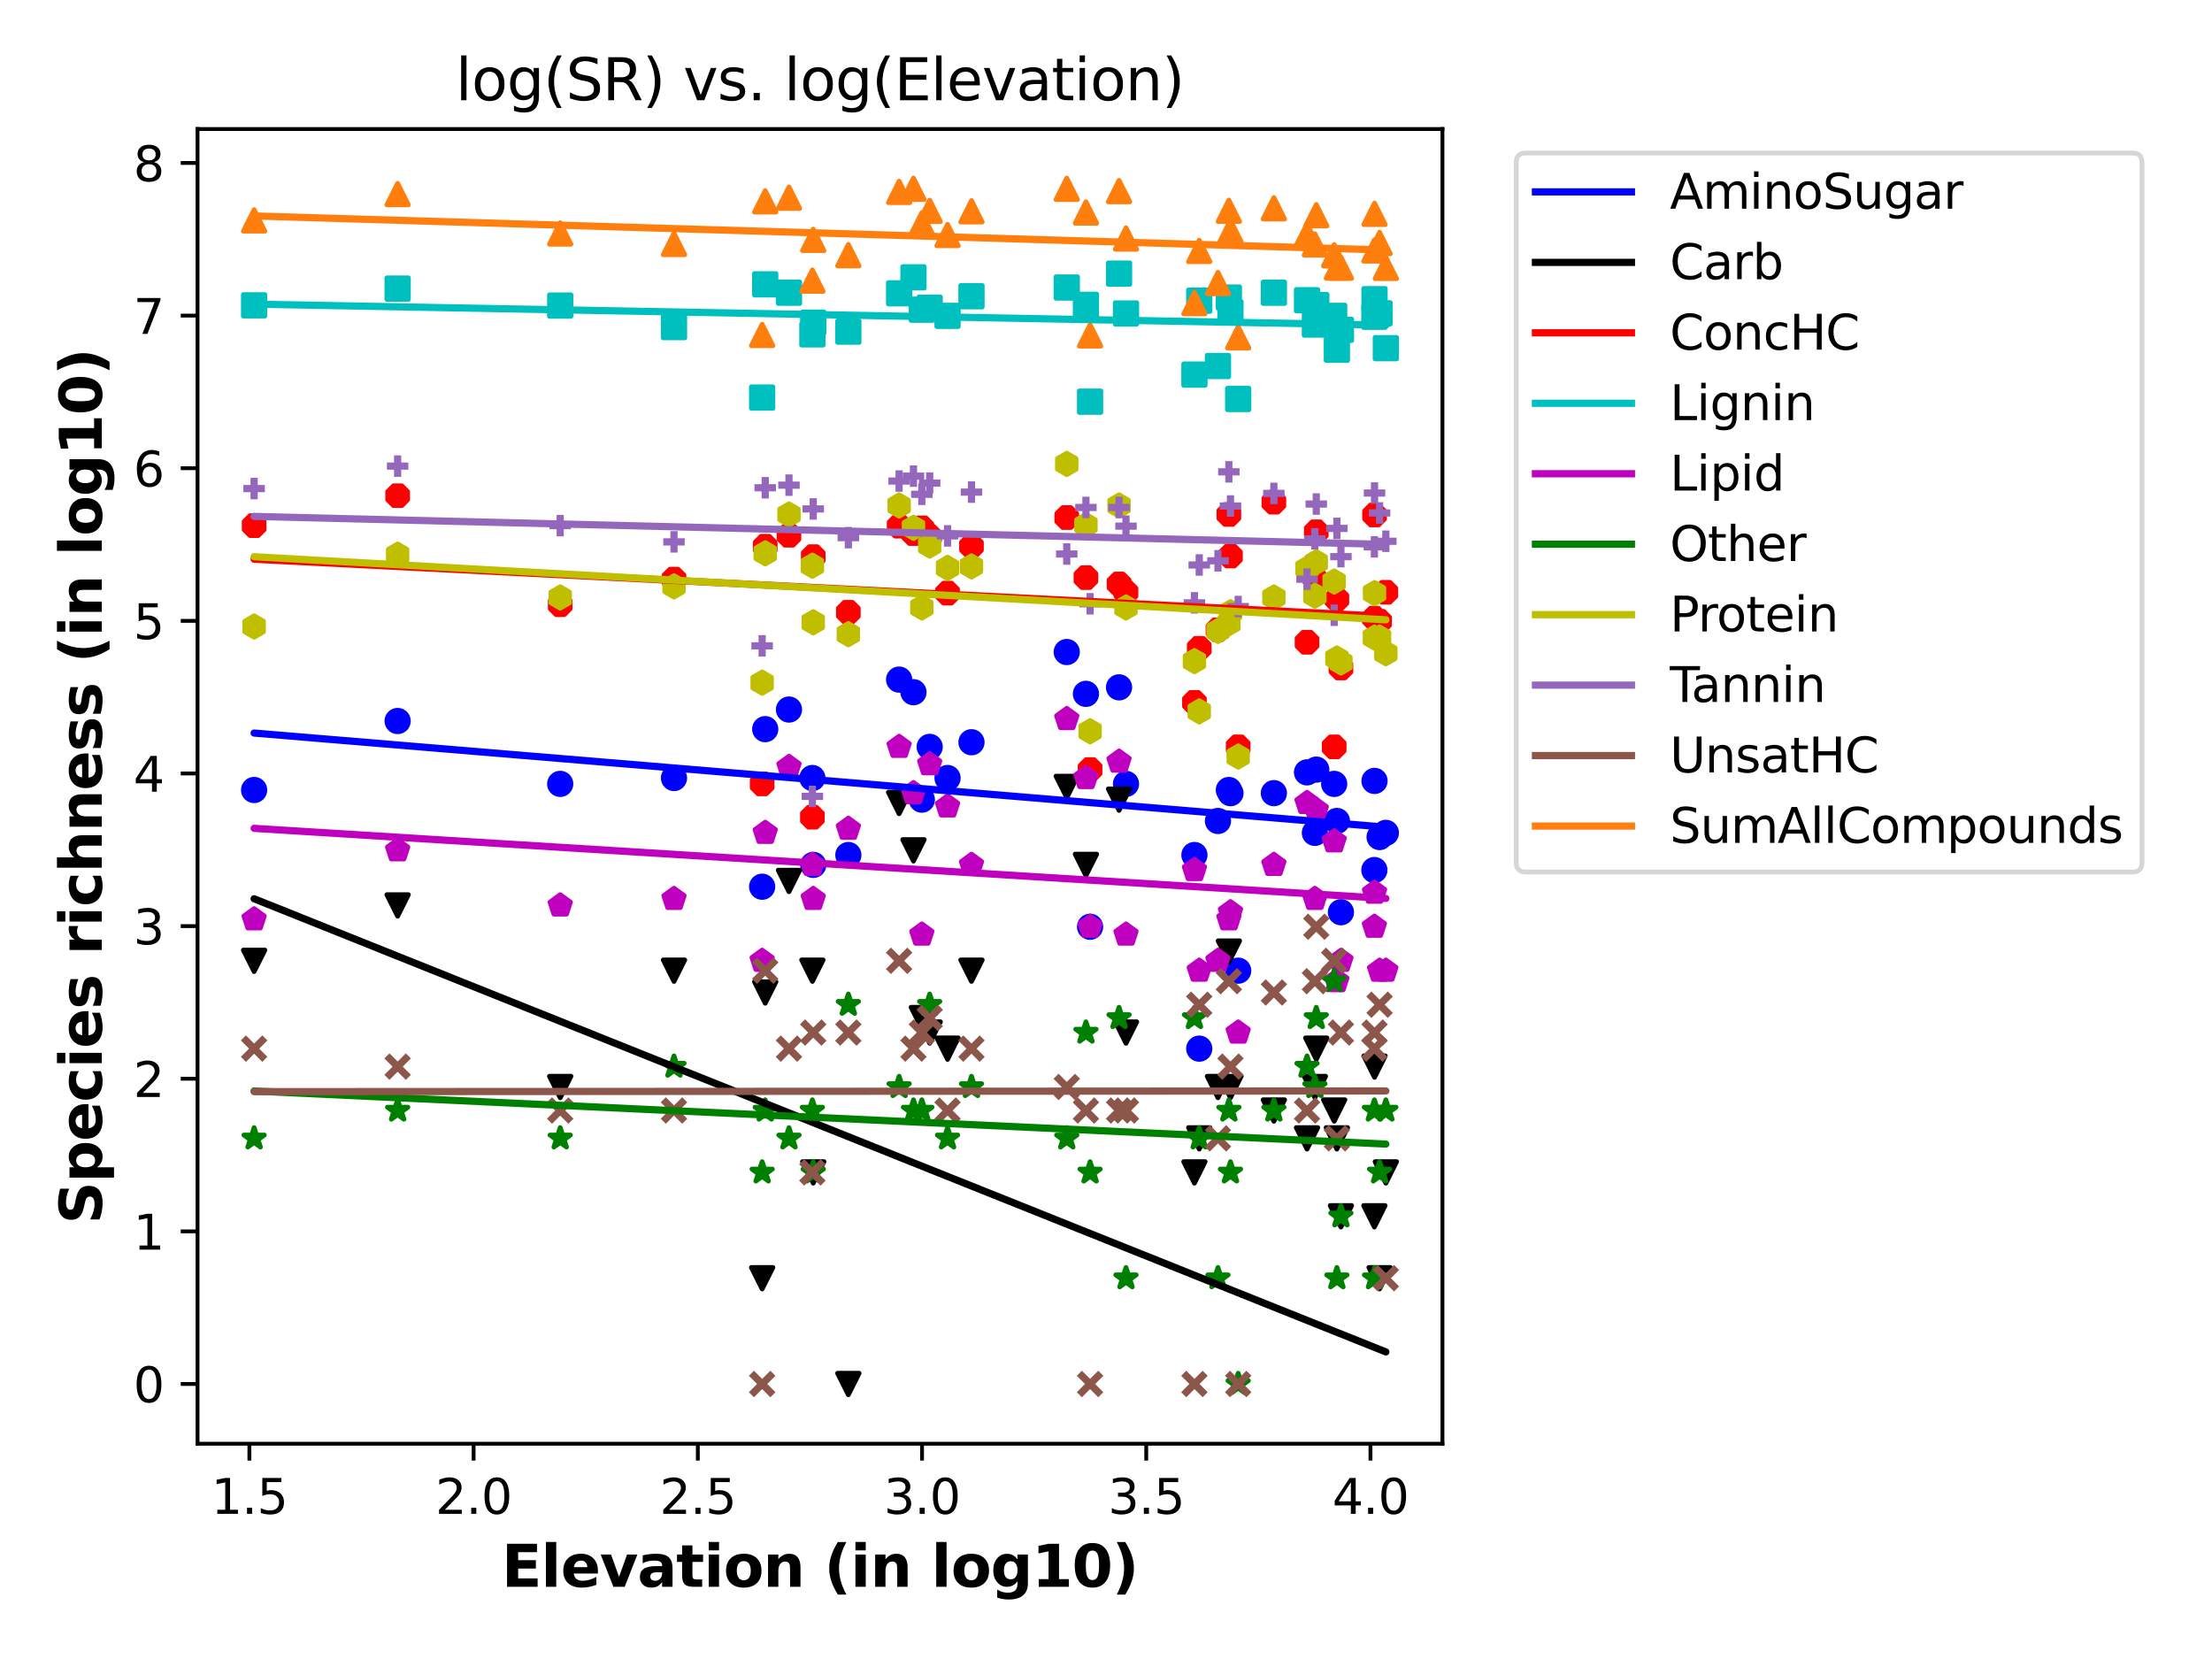 <?xml version="1.0" encoding="utf-8" standalone="no"?>
<!DOCTYPE svg PUBLIC "-//W3C//DTD SVG 1.1//EN"
  "http://www.w3.org/Graphics/SVG/1.1/DTD/svg11.dtd">
<svg xmlns:xlink="http://www.w3.org/1999/xlink" width="460.8pt" height="345.6pt" viewBox="0 0 460.8 345.6" xmlns="http://www.w3.org/2000/svg" version="1.1">
 <defs>
  <style type="text/css">*{stroke-linejoin: round; stroke-linecap: butt}</style>
 </defs>
 <g id="figure_1">
  <g id="patch_1">
   <path d="M 0 345.6 
L 460.8 345.6 
L 460.8 0 
L 0 0 
z
" style="fill: #ffffff"/>
  </g>
  <g id="axes_1">
   <g id="patch_2">
    <path d="M 41.15 300.76 
L 300.485 300.76 
L 300.485 26.88 
L 41.15 26.88 
z
" style="fill: #ffffff"/>
   </g>
   <g id="PathCollection_1">
    <defs>
     <path id="m13a254f00b" d="M 0 2.236 
C 0.593 2.236 1.162 2 1.581 1.581 
C 2 1.162 2.236 0.593 2.236 0 
C 2.236 -0.593 2 -1.162 1.581 -1.581 
C 1.162 -2 0.593 -2.236 0 -2.236 
C -0.593 -2.236 -1.162 -2 -1.581 -1.581 
C -2 -1.162 -2.236 -0.593 -2.236 0 
C -2.236 0.593 -2 1.162 -1.581 1.581 
C -1.162 2 -0.593 2.236 0 2.236 
z
" style="stroke: #0000ff"/>
    </defs>
    <g clip-path="url(#p1e9ead4aa3)">
     <use xlink:href="#m13a254f00b" x="273.913" y="173.501" style="fill: #0000ff; stroke: #0000ff"/>
     <use xlink:href="#m13a254f00b" x="159.41" y="151.895" style="fill: #0000ff; stroke: #0000ff"/>
     <use xlink:href="#m13a254f00b" x="187.303" y="141.573" style="fill: #0000ff; stroke: #0000ff"/>
     <use xlink:href="#m13a254f00b" x="192.036" y="166.579" style="fill: #0000ff; stroke: #0000ff"/>
     <use xlink:href="#m13a254f00b" x="169.234" y="162.075" style="fill: #0000ff; stroke: #0000ff"/>
     <use xlink:href="#m13a254f00b" x="164.359" y="147.813" style="fill: #0000ff; stroke: #0000ff"/>
     <use xlink:href="#m13a254f00b" x="256.328" y="165.226" style="fill: #0000ff; stroke: #0000ff"/>
     <use xlink:href="#m13a254f00b" x="288.697" y="173.501" style="fill: #0000ff; stroke: #0000ff"/>
     <use xlink:href="#m13a254f00b" x="287.394" y="174.373" style="fill: #0000ff; stroke: #0000ff"/>
     <use xlink:href="#m13a254f00b" x="249.823" y="218.45" style="fill: #0000ff; stroke: #0000ff"/>
     <use xlink:href="#m13a254f00b" x="248.822" y="178.117" style="fill: #0000ff; stroke: #0000ff"/>
     <use xlink:href="#m13a254f00b" x="274.203" y="160.324" style="fill: #0000ff; stroke: #0000ff"/>
     <use xlink:href="#m13a254f00b" x="286.308" y="181.247" style="fill: #0000ff; stroke: #0000ff"/>
     <use xlink:href="#m13a254f00b" x="255.994" y="164.57" style="fill: #0000ff; stroke: #0000ff"/>
     <use xlink:href="#m13a254f00b" x="158.769" y="184.719" style="fill: #0000ff; stroke: #0000ff"/>
     <use xlink:href="#m13a254f00b" x="253.723" y="171.023" style="fill: #0000ff; stroke: #0000ff"/>
     <use xlink:href="#m13a254f00b" x="52.938" y="164.57" style="fill: #0000ff; stroke: #0000ff"/>
     <use xlink:href="#m13a254f00b" x="190.293" y="144.196" style="fill: #0000ff; stroke: #0000ff"/>
     <use xlink:href="#m13a254f00b" x="140.406" y="162.075" style="fill: #0000ff; stroke: #0000ff"/>
     <use xlink:href="#m13a254f00b" x="233.117" y="143.187" style="fill: #0000ff; stroke: #0000ff"/>
     <use xlink:href="#m13a254f00b" x="234.566" y="163.298" style="fill: #0000ff; stroke: #0000ff"/>
     <use xlink:href="#m13a254f00b" x="286.339" y="162.681" style="fill: #0000ff; stroke: #0000ff"/>
     <use xlink:href="#m13a254f00b" x="197.392" y="162.075" style="fill: #0000ff; stroke: #0000ff"/>
     <use xlink:href="#m13a254f00b" x="202.376" y="154.622" style="fill: #0000ff; stroke: #0000ff"/>
     <use xlink:href="#m13a254f00b" x="227.084" y="193.061" style="fill: #0000ff; stroke: #0000ff"/>
     <use xlink:href="#m13a254f00b" x="176.727" y="178.117" style="fill: #0000ff; stroke: #0000ff"/>
     <use xlink:href="#m13a254f00b" x="169.414" y="180.169" style="fill: #0000ff; stroke: #0000ff"/>
     <use xlink:href="#m13a254f00b" x="279.34" y="190.031" style="fill: #0000ff; stroke: #0000ff"/>
     <use xlink:href="#m13a254f00b" x="116.702" y="163.298" style="fill: #0000ff; stroke: #0000ff"/>
     <use xlink:href="#m13a254f00b" x="82.835" y="150.199" style="fill: #0000ff; stroke: #0000ff"/>
     <use xlink:href="#m13a254f00b" x="278.496" y="171.023" style="fill: #0000ff; stroke: #0000ff"/>
     <use xlink:href="#m13a254f00b" x="193.668" y="155.586" style="fill: #0000ff; stroke: #0000ff"/>
     <use xlink:href="#m13a254f00b" x="226.219" y="144.54" style="fill: #0000ff; stroke: #0000ff"/>
     <use xlink:href="#m13a254f00b" x="257.935" y="202.208" style="fill: #0000ff; stroke: #0000ff"/>
     <use xlink:href="#m13a254f00b" x="265.372" y="165.226" style="fill: #0000ff; stroke: #0000ff"/>
     <use xlink:href="#m13a254f00b" x="222.226" y="135.828" style="fill: #0000ff; stroke: #0000ff"/>
     <use xlink:href="#m13a254f00b" x="272.278" y="160.897" style="fill: #0000ff; stroke: #0000ff"/>
     <use xlink:href="#m13a254f00b" x="277.933" y="163.298" style="fill: #0000ff; stroke: #0000ff"/>
    </g>
   </g>
   <g id="PathCollection_2">
    <defs>
     <path id="mb578fde136" d="M -0 2.236 
L 2.236 -2.236 
L -2.236 -2.236 
z
" style="stroke: #000000"/>
    </defs>
    <g clip-path="url(#p1e9ead4aa3)">
     <use xlink:href="#mb578fde136" x="273.913" y="226.44" style="stroke: #000000"/>
     <use xlink:href="#mb578fde136" x="159.41" y="206.758" style="stroke: #000000"/>
     <use xlink:href="#mb578fde136" x="187.303" y="167.278" style="stroke: #000000"/>
     <use xlink:href="#mb578fde136" x="192.036" y="212.07" style="stroke: #000000"/>
     <use xlink:href="#mb578fde136" x="169.234" y="202.208" style="stroke: #000000"/>
     <use xlink:href="#mb578fde136" x="164.359" y="183.519" style="stroke: #000000"/>
     <use xlink:href="#mb578fde136" x="256.328" y="226.44" style="stroke: #000000"/>
     <use xlink:href="#mb578fde136" x="288.697" y="244.234" style="stroke: #000000"/>
     <use xlink:href="#mb578fde136" x="287.394" y="266.272" style="stroke: #000000"/>
     <use xlink:href="#mb578fde136" x="249.823" y="237.139" style="stroke: #000000"/>
     <use xlink:href="#mb578fde136" x="248.822" y="244.234" style="stroke: #000000"/>
     <use xlink:href="#mb578fde136" x="274.203" y="218.45" style="stroke: #000000"/>
     <use xlink:href="#mb578fde136" x="286.308" y="253.38" style="stroke: #000000"/>
     <use xlink:href="#mb578fde136" x="255.994" y="198.229" style="stroke: #000000"/>
     <use xlink:href="#mb578fde136" x="158.769" y="266.272" style="stroke: #000000"/>
     <use xlink:href="#mb578fde136" x="253.723" y="226.44" style="stroke: #000000"/>
     <use xlink:href="#mb578fde136" x="52.938" y="200.156" style="stroke: #000000"/>
     <use xlink:href="#mb578fde136" x="190.293" y="177.139" style="stroke: #000000"/>
     <use xlink:href="#mb578fde136" x="140.406" y="202.208" style="stroke: #000000"/>
     <use xlink:href="#mb578fde136" x="233.117" y="166.579" style="stroke: #000000"/>
     <use xlink:href="#mb578fde136" x="234.566" y="215.1" style="stroke: #000000"/>
     <use xlink:href="#mb578fde136" x="286.339" y="222.195" style="stroke: #000000"/>
     <use xlink:href="#mb578fde136" x="197.392" y="218.45" style="stroke: #000000"/>
     <use xlink:href="#mb578fde136" x="202.376" y="202.208" style="stroke: #000000"/>
     <use xlink:href="#mb578fde136" x="176.727" y="288.311" style="stroke: #000000"/>
     <use xlink:href="#mb578fde136" x="169.414" y="244.234" style="stroke: #000000"/>
     <use xlink:href="#mb578fde136" x="279.34" y="253.38" style="stroke: #000000"/>
     <use xlink:href="#mb578fde136" x="116.702" y="226.44" style="stroke: #000000"/>
     <use xlink:href="#mb578fde136" x="82.835" y="188.618" style="stroke: #000000"/>
     <use xlink:href="#mb578fde136" x="278.496" y="237.139" style="stroke: #000000"/>
     <use xlink:href="#mb578fde136" x="193.668" y="215.1" style="stroke: #000000"/>
     <use xlink:href="#mb578fde136" x="226.219" y="180.169" style="stroke: #000000"/>
     <use xlink:href="#mb578fde136" x="265.372" y="231.342" style="stroke: #000000"/>
     <use xlink:href="#mb578fde136" x="222.226" y="163.928" style="stroke: #000000"/>
     <use xlink:href="#mb578fde136" x="272.278" y="237.139" style="stroke: #000000"/>
     <use xlink:href="#mb578fde136" x="277.933" y="231.342" style="stroke: #000000"/>
    </g>
   </g>
   <g id="PathCollection_3">
    <defs>
     <path id="m44b23f17e6" d="M -0.856 -2.066 
L -2.066 -0.856 
L -2.066 0.856 
L -0.856 2.066 
L 0.856 2.066 
L 2.066 0.856 
L 2.066 -0.856 
L 0.856 -2.066 
z
" style="stroke: #ff0000"/>
    </defs>
    <g clip-path="url(#p1e9ead4aa3)">
     <use xlink:href="#m44b23f17e6" x="273.913" y="120.493" style="fill: #ff0000; stroke: #ff0000"/>
     <use xlink:href="#m44b23f17e6" x="159.41" y="113.79" style="fill: #ff0000; stroke: #ff0000"/>
     <use xlink:href="#m44b23f17e6" x="187.303" y="109.61" style="fill: #ff0000; stroke: #ff0000"/>
     <use xlink:href="#m44b23f17e6" x="192.036" y="109.957" style="fill: #ff0000; stroke: #ff0000"/>
     <use xlink:href="#m44b23f17e6" x="169.234" y="170.238" style="fill: #ff0000; stroke: #ff0000"/>
     <use xlink:href="#m44b23f17e6" x="164.359" y="111.508" style="fill: #ff0000; stroke: #ff0000"/>
     <use xlink:href="#m44b23f17e6" x="256.328" y="115.824" style="fill: #ff0000; stroke: #ff0000"/>
     <use xlink:href="#m44b23f17e6" x="288.697" y="123.377" style="fill: #ff0000; stroke: #ff0000"/>
     <use xlink:href="#m44b23f17e6" x="287.394" y="129.424" style="fill: #ff0000; stroke: #ff0000"/>
     <use xlink:href="#m44b23f17e6" x="249.823" y="135.05" style="fill: #ff0000; stroke: #ff0000"/>
     <use xlink:href="#m44b23f17e6" x="248.822" y="146.317" style="fill: #ff0000; stroke: #ff0000"/>
     <use xlink:href="#m44b23f17e6" x="274.203" y="110.783" style="fill: #ff0000; stroke: #ff0000"/>
     <use xlink:href="#m44b23f17e6" x="286.308" y="128.786" style="fill: #ff0000; stroke: #ff0000"/>
     <use xlink:href="#m44b23f17e6" x="255.994" y="107.171" style="fill: #ff0000; stroke: #ff0000"/>
     <use xlink:href="#m44b23f17e6" x="158.769" y="163.298" style="fill: #ff0000; stroke: #ff0000"/>
     <use xlink:href="#m44b23f17e6" x="253.723" y="131.191" style="fill: #ff0000; stroke: #ff0000"/>
     <use xlink:href="#m44b23f17e6" x="52.938" y="109.495" style="fill: #ff0000; stroke: #ff0000"/>
     <use xlink:href="#m44b23f17e6" x="190.293" y="111.144" style="fill: #ff0000; stroke: #ff0000"/>
     <use xlink:href="#m44b23f17e6" x="140.406" y="120.655" style="fill: #ff0000; stroke: #ff0000"/>
     <use xlink:href="#m44b23f17e6" x="233.117" y="121.649" style="fill: #ff0000; stroke: #ff0000"/>
     <use xlink:href="#m44b23f17e6" x="234.566" y="123.377" style="fill: #ff0000; stroke: #ff0000"/>
     <use xlink:href="#m44b23f17e6" x="286.339" y="107.278" style="fill: #ff0000; stroke: #ff0000"/>
     <use xlink:href="#m44b23f17e6" x="197.392" y="123.556" style="fill: #ff0000; stroke: #ff0000"/>
     <use xlink:href="#m44b23f17e6" x="202.376" y="113.79" style="fill: #ff0000; stroke: #ff0000"/>
     <use xlink:href="#m44b23f17e6" x="227.084" y="160.324" style="fill: #ff0000; stroke: #ff0000"/>
     <use xlink:href="#m44b23f17e6" x="176.727" y="127.547" style="fill: #ff0000; stroke: #ff0000"/>
     <use xlink:href="#m44b23f17e6" x="169.414" y="115.964" style="fill: #ff0000; stroke: #ff0000"/>
     <use xlink:href="#m44b23f17e6" x="279.34" y="139.149" style="fill: #ff0000; stroke: #ff0000"/>
     <use xlink:href="#m44b23f17e6" x="116.702" y="125.967" style="fill: #ff0000; stroke: #ff0000"/>
     <use xlink:href="#m44b23f17e6" x="82.835" y="103.261" style="fill: #ff0000; stroke: #ff0000"/>
     <use xlink:href="#m44b23f17e6" x="278.496" y="124.831" style="fill: #ff0000; stroke: #ff0000"/>
     <use xlink:href="#m44b23f17e6" x="193.668" y="111.754" style="fill: #ff0000; stroke: #ff0000"/>
     <use xlink:href="#m44b23f17e6" x="226.219" y="120.331" style="fill: #ff0000; stroke: #ff0000"/>
     <use xlink:href="#m44b23f17e6" x="257.935" y="155.586" style="fill: #ff0000; stroke: #ff0000"/>
     <use xlink:href="#m44b23f17e6" x="265.372" y="104.61" style="fill: #ff0000; stroke: #ff0000"/>
     <use xlink:href="#m44b23f17e6" x="222.226" y="107.818" style="fill: #ff0000; stroke: #ff0000"/>
     <use xlink:href="#m44b23f17e6" x="272.278" y="133.793" style="fill: #ff0000; stroke: #ff0000"/>
     <use xlink:href="#m44b23f17e6" x="277.933" y="155.586" style="fill: #ff0000; stroke: #ff0000"/>
    </g>
   </g>
   <g id="PathCollection_4">
    <defs>
     <path id="m1e1f57e948" d="M -2.236 2.236 
L 2.236 2.236 
L 2.236 -2.236 
L -2.236 -2.236 
z
" style="stroke: #00bfbf"/>
    </defs>
    <g clip-path="url(#p1e9ead4aa3)">
     <use xlink:href="#m1e1f57e948" x="273.913" y="67.615" style="fill: #00bfbf; stroke: #00bfbf"/>
     <use xlink:href="#m1e1f57e948" x="159.41" y="59.231" style="fill: #00bfbf; stroke: #00bfbf"/>
     <use xlink:href="#m1e1f57e948" x="187.303" y="61.104" style="fill: #00bfbf; stroke: #00bfbf"/>
     <use xlink:href="#m1e1f57e948" x="192.036" y="64.512" style="fill: #00bfbf; stroke: #00bfbf"/>
     <use xlink:href="#m1e1f57e948" x="169.234" y="69.647" style="fill: #00bfbf; stroke: #00bfbf"/>
     <use xlink:href="#m1e1f57e948" x="164.359" y="60.979" style="fill: #00bfbf; stroke: #00bfbf"/>
     <use xlink:href="#m1e1f57e948" x="256.328" y="65.046" style="fill: #00bfbf; stroke: #00bfbf"/>
     <use xlink:href="#m1e1f57e948" x="288.697" y="72.527" style="fill: #00bfbf; stroke: #00bfbf"/>
     <use xlink:href="#m1e1f57e948" x="287.394" y="65.274" style="fill: #00bfbf; stroke: #00bfbf"/>
     <use xlink:href="#m1e1f57e948" x="249.823" y="62.644" style="fill: #00bfbf; stroke: #00bfbf"/>
     <use xlink:href="#m1e1f57e948" x="248.822" y="78.038" style="fill: #00bfbf; stroke: #00bfbf"/>
     <use xlink:href="#m1e1f57e948" x="274.203" y="63.551" style="fill: #00bfbf; stroke: #00bfbf"/>
     <use xlink:href="#m1e1f57e948" x="286.308" y="65.996" style="fill: #00bfbf; stroke: #00bfbf"/>
     <use xlink:href="#m1e1f57e948" x="255.994" y="61.993" style="fill: #00bfbf; stroke: #00bfbf"/>
     <use xlink:href="#m1e1f57e948" x="158.769" y="82.818" style="fill: #00bfbf; stroke: #00bfbf"/>
     <use xlink:href="#m1e1f57e948" x="253.723" y="76.254" style="fill: #00bfbf; stroke: #00bfbf"/>
     <use xlink:href="#m1e1f57e948" x="52.938" y="63.605" style="fill: #00bfbf; stroke: #00bfbf"/>
     <use xlink:href="#m1e1f57e948" x="190.293" y="57.776" style="fill: #00bfbf; stroke: #00bfbf"/>
     <use xlink:href="#m1e1f57e948" x="140.406" y="68.142" style="fill: #00bfbf; stroke: #00bfbf"/>
     <use xlink:href="#m1e1f57e948" x="233.117" y="56.996" style="fill: #00bfbf; stroke: #00bfbf"/>
     <use xlink:href="#m1e1f57e948" x="234.566" y="65.303" style="fill: #00bfbf; stroke: #00bfbf"/>
     <use xlink:href="#m1e1f57e948" x="286.339" y="62.33" style="fill: #00bfbf; stroke: #00bfbf"/>
     <use xlink:href="#m1e1f57e948" x="197.392" y="65.793" style="fill: #00bfbf; stroke: #00bfbf"/>
     <use xlink:href="#m1e1f57e948" x="202.376" y="61.711" style="fill: #00bfbf; stroke: #00bfbf"/>
     <use xlink:href="#m1e1f57e948" x="227.084" y="83.673" style="fill: #00bfbf; stroke: #00bfbf"/>
     <use xlink:href="#m1e1f57e948" x="176.727" y="69.094" style="fill: #00bfbf; stroke: #00bfbf"/>
     <use xlink:href="#m1e1f57e948" x="169.414" y="67.218" style="fill: #00bfbf; stroke: #00bfbf"/>
     <use xlink:href="#m1e1f57e948" x="279.34" y="68.71" style="fill: #00bfbf; stroke: #00bfbf"/>
     <use xlink:href="#m1e1f57e948" x="116.702" y="63.659" style="fill: #00bfbf; stroke: #00bfbf"/>
     <use xlink:href="#m1e1f57e948" x="82.835" y="60.117" style="fill: #00bfbf; stroke: #00bfbf"/>
     <use xlink:href="#m1e1f57e948" x="278.496" y="72.851" style="fill: #00bfbf; stroke: #00bfbf"/>
     <use xlink:href="#m1e1f57e948" x="193.668" y="64.096" style="fill: #00bfbf; stroke: #00bfbf"/>
     <use xlink:href="#m1e1f57e948" x="226.219" y="63.497" style="fill: #00bfbf; stroke: #00bfbf"/>
     <use xlink:href="#m1e1f57e948" x="257.935" y="83.117" style="fill: #00bfbf; stroke: #00bfbf"/>
     <use xlink:href="#m1e1f57e948" x="265.372" y="60.979" style="fill: #00bfbf; stroke: #00bfbf"/>
     <use xlink:href="#m1e1f57e948" x="222.226" y="59.899" style="fill: #00bfbf; stroke: #00bfbf"/>
     <use xlink:href="#m1e1f57e948" x="272.278" y="62.539" style="fill: #00bfbf; stroke: #00bfbf"/>
     <use xlink:href="#m1e1f57e948" x="277.933" y="65.793" style="fill: #00bfbf; stroke: #00bfbf"/>
    </g>
   </g>
   <g id="PathCollection_5">
    <defs>
     <path id="m739cdb48de" d="M 0 -2.236 
L -2.127 -0.691 
L -1.314 1.809 
L 1.314 1.809 
L 2.127 -0.691 
z
" style="stroke: #bf00bf"/>
    </defs>
    <g clip-path="url(#p1e9ead4aa3)">
     <use xlink:href="#m739cdb48de" x="273.913" y="187.264" style="fill: #bf00bf; stroke: #bf00bf"/>
     <use xlink:href="#m739cdb48de" x="159.41" y="173.501" style="fill: #bf00bf; stroke: #bf00bf"/>
     <use xlink:href="#m739cdb48de" x="187.303" y="155.586" style="fill: #bf00bf; stroke: #bf00bf"/>
     <use xlink:href="#m739cdb48de" x="192.036" y="194.692" style="fill: #bf00bf; stroke: #bf00bf"/>
     <use xlink:href="#m739cdb48de" x="169.234" y="180.169" style="fill: #bf00bf; stroke: #bf00bf"/>
     <use xlink:href="#m739cdb48de" x="164.359" y="159.762" style="fill: #bf00bf; stroke: #bf00bf"/>
     <use xlink:href="#m739cdb48de" x="256.328" y="190.031" style="fill: #bf00bf; stroke: #bf00bf"/>
     <use xlink:href="#m739cdb48de" x="288.697" y="202.208" style="fill: #bf00bf; stroke: #bf00bf"/>
     <use xlink:href="#m739cdb48de" x="287.394" y="202.208" style="fill: #bf00bf; stroke: #bf00bf"/>
     <use xlink:href="#m739cdb48de" x="249.823" y="202.208" style="fill: #bf00bf; stroke: #bf00bf"/>
     <use xlink:href="#m739cdb48de" x="248.822" y="181.247" style="fill: #bf00bf; stroke: #bf00bf"/>
     <use xlink:href="#m739cdb48de" x="274.203" y="168.723" style="fill: #bf00bf; stroke: #bf00bf"/>
     <use xlink:href="#m739cdb48de" x="286.308" y="193.061" style="fill: #bf00bf; stroke: #bf00bf"/>
     <use xlink:href="#m739cdb48de" x="255.994" y="191.51" style="fill: #bf00bf; stroke: #bf00bf"/>
     <use xlink:href="#m739cdb48de" x="158.769" y="200.156" style="fill: #bf00bf; stroke: #bf00bf"/>
     <use xlink:href="#m739cdb48de" x="253.723" y="200.156" style="fill: #bf00bf; stroke: #bf00bf"/>
     <use xlink:href="#m739cdb48de" x="52.938" y="191.51" style="fill: #bf00bf; stroke: #bf00bf"/>
     <use xlink:href="#m739cdb48de" x="190.293" y="165.226" style="fill: #bf00bf; stroke: #bf00bf"/>
     <use xlink:href="#m739cdb48de" x="140.406" y="187.264" style="fill: #bf00bf; stroke: #bf00bf"/>
     <use xlink:href="#m739cdb48de" x="233.117" y="158.665" style="fill: #bf00bf; stroke: #bf00bf"/>
     <use xlink:href="#m739cdb48de" x="234.566" y="194.692" style="fill: #bf00bf; stroke: #bf00bf"/>
     <use xlink:href="#m739cdb48de" x="286.339" y="185.966" style="fill: #bf00bf; stroke: #bf00bf"/>
     <use xlink:href="#m739cdb48de" x="197.392" y="167.992" style="fill: #bf00bf; stroke: #bf00bf"/>
     <use xlink:href="#m739cdb48de" x="202.376" y="180.169" style="fill: #bf00bf; stroke: #bf00bf"/>
     <use xlink:href="#m739cdb48de" x="227.084" y="193.061" style="fill: #bf00bf; stroke: #bf00bf"/>
     <use xlink:href="#m739cdb48de" x="176.727" y="172.653" style="fill: #bf00bf; stroke: #bf00bf"/>
     <use xlink:href="#m739cdb48de" x="169.414" y="187.264" style="fill: #bf00bf; stroke: #bf00bf"/>
     <use xlink:href="#m739cdb48de" x="279.34" y="200.156" style="fill: #bf00bf; stroke: #bf00bf"/>
     <use xlink:href="#m739cdb48de" x="116.702" y="188.618" style="fill: #bf00bf; stroke: #bf00bf"/>
     <use xlink:href="#m739cdb48de" x="82.835" y="177.139" style="fill: #bf00bf; stroke: #bf00bf"/>
     <use xlink:href="#m739cdb48de" x="278.496" y="204.402" style="fill: #bf00bf; stroke: #bf00bf"/>
     <use xlink:href="#m739cdb48de" x="193.668" y="159.209" style="fill: #bf00bf; stroke: #bf00bf"/>
     <use xlink:href="#m739cdb48de" x="226.219" y="162.075" style="fill: #bf00bf; stroke: #bf00bf"/>
     <use xlink:href="#m739cdb48de" x="257.935" y="215.1" style="fill: #bf00bf; stroke: #bf00bf"/>
     <use xlink:href="#m739cdb48de" x="265.372" y="180.169" style="fill: #bf00bf; stroke: #bf00bf"/>
     <use xlink:href="#m739cdb48de" x="222.226" y="149.789" style="fill: #bf00bf; stroke: #bf00bf"/>
     <use xlink:href="#m739cdb48de" x="272.278" y="167.278" style="fill: #bf00bf; stroke: #bf00bf"/>
     <use xlink:href="#m739cdb48de" x="277.933" y="175.268" style="fill: #bf00bf; stroke: #bf00bf"/>
    </g>
   </g>
   <g id="PathCollection_6">
    <defs>
     <path id="mb924bd4773" d="M 0 -2.236 
L -0.502 -0.691 
L -2.127 -0.691 
L -0.812 0.264 
L -1.314 1.809 
L -0 0.854 
L 1.314 1.809 
L 0.812 0.264 
L 2.127 -0.691 
L 0.502 -0.691 
z
" style="stroke: #008000"/>
    </defs>
    <g clip-path="url(#p1e9ead4aa3)">
     <use xlink:href="#mb924bd4773" x="273.913" y="226.44" style="fill: #008000; stroke: #008000"/>
     <use xlink:href="#mb924bd4773" x="159.41" y="231.342" style="fill: #008000; stroke: #008000"/>
     <use xlink:href="#mb924bd4773" x="187.303" y="226.44" style="fill: #008000; stroke: #008000"/>
     <use xlink:href="#mb924bd4773" x="192.036" y="231.342" style="fill: #008000; stroke: #008000"/>
     <use xlink:href="#mb924bd4773" x="169.234" y="231.342" style="fill: #008000; stroke: #008000"/>
     <use xlink:href="#mb924bd4773" x="164.359" y="237.139" style="fill: #008000; stroke: #008000"/>
     <use xlink:href="#mb924bd4773" x="256.328" y="244.234" style="fill: #008000; stroke: #008000"/>
     <use xlink:href="#mb924bd4773" x="288.697" y="231.342" style="fill: #008000; stroke: #008000"/>
     <use xlink:href="#mb924bd4773" x="287.394" y="244.234" style="fill: #008000; stroke: #008000"/>
     <use xlink:href="#mb924bd4773" x="249.823" y="237.139" style="fill: #008000; stroke: #008000"/>
     <use xlink:href="#mb924bd4773" x="248.822" y="212.07" style="fill: #008000; stroke: #008000"/>
     <use xlink:href="#mb924bd4773" x="274.203" y="212.07" style="fill: #008000; stroke: #008000"/>
     <use xlink:href="#mb924bd4773" x="286.308" y="231.342" style="fill: #008000; stroke: #008000"/>
     <use xlink:href="#mb924bd4773" x="255.994" y="231.342" style="fill: #008000; stroke: #008000"/>
     <use xlink:href="#mb924bd4773" x="158.769" y="244.234" style="fill: #008000; stroke: #008000"/>
     <use xlink:href="#mb924bd4773" x="253.723" y="266.272" style="fill: #008000; stroke: #008000"/>
     <use xlink:href="#mb924bd4773" x="52.938" y="237.139" style="fill: #008000; stroke: #008000"/>
     <use xlink:href="#mb924bd4773" x="190.293" y="231.342" style="fill: #008000; stroke: #008000"/>
     <use xlink:href="#mb924bd4773" x="140.406" y="222.195" style="fill: #008000; stroke: #008000"/>
     <use xlink:href="#mb924bd4773" x="233.117" y="212.07" style="fill: #008000; stroke: #008000"/>
     <use xlink:href="#mb924bd4773" x="234.566" y="266.272" style="fill: #008000; stroke: #008000"/>
     <use xlink:href="#mb924bd4773" x="286.339" y="266.272" style="fill: #008000; stroke: #008000"/>
     <use xlink:href="#mb924bd4773" x="197.392" y="237.139" style="fill: #008000; stroke: #008000"/>
     <use xlink:href="#mb924bd4773" x="202.376" y="226.44" style="fill: #008000; stroke: #008000"/>
     <use xlink:href="#mb924bd4773" x="227.084" y="244.234" style="fill: #008000; stroke: #008000"/>
     <use xlink:href="#mb924bd4773" x="176.727" y="209.303" style="fill: #008000; stroke: #008000"/>
     <use xlink:href="#mb924bd4773" x="169.414" y="244.234" style="fill: #008000; stroke: #008000"/>
     <use xlink:href="#mb924bd4773" x="279.34" y="253.38" style="fill: #008000; stroke: #008000"/>
     <use xlink:href="#mb924bd4773" x="116.702" y="237.139" style="fill: #008000; stroke: #008000"/>
     <use xlink:href="#mb924bd4773" x="82.835" y="231.342" style="fill: #008000; stroke: #008000"/>
     <use xlink:href="#mb924bd4773" x="278.496" y="266.272" style="fill: #008000; stroke: #008000"/>
     <use xlink:href="#mb924bd4773" x="193.668" y="209.303" style="fill: #008000; stroke: #008000"/>
     <use xlink:href="#mb924bd4773" x="226.219" y="215.1" style="fill: #008000; stroke: #008000"/>
     <use xlink:href="#mb924bd4773" x="257.935" y="288.311" style="fill: #008000; stroke: #008000"/>
     <use xlink:href="#mb924bd4773" x="265.372" y="231.342" style="fill: #008000; stroke: #008000"/>
     <use xlink:href="#mb924bd4773" x="222.226" y="237.139" style="fill: #008000; stroke: #008000"/>
     <use xlink:href="#mb924bd4773" x="272.278" y="222.195" style="fill: #008000; stroke: #008000"/>
     <use xlink:href="#mb924bd4773" x="277.933" y="204.402" style="fill: #008000; stroke: #008000"/>
    </g>
   </g>
   <g id="PathCollection_7">
    <defs>
     <path id="m2136002a81" d="M 0 -2.236 
L -1.936 -1.118 
L -1.936 1.118 
L -0 2.236 
L 1.936 1.118 
L 1.936 -1.118 
z
" style="stroke: #bfbf00"/>
    </defs>
    <g clip-path="url(#p1e9ead4aa3)">
     <use xlink:href="#m2136002a81" x="273.913" y="124.096" style="fill: #bfbf00; stroke: #bfbf00"/>
     <use xlink:href="#m2136002a81" x="159.41" y="115.269" style="fill: #bfbf00; stroke: #bfbf00"/>
     <use xlink:href="#m2136002a81" x="187.303" y="105.306" style="fill: #bfbf00; stroke: #bfbf00"/>
     <use xlink:href="#m2136002a81" x="192.036" y="126.55" style="fill: #bfbf00; stroke: #bfbf00"/>
     <use xlink:href="#m2136002a81" x="169.234" y="117.848" style="fill: #bfbf00; stroke: #bfbf00"/>
     <use xlink:href="#m2136002a81" x="164.359" y="107.171" style="fill: #bfbf00; stroke: #bfbf00"/>
     <use xlink:href="#m2136002a81" x="256.328" y="127.547" style="fill: #bfbf00; stroke: #bfbf00"/>
     <use xlink:href="#m2136002a81" x="288.697" y="136.092" style="fill: #bfbf00; stroke: #bfbf00"/>
     <use xlink:href="#m2136002a81" x="287.394" y="132.822" style="fill: #bfbf00; stroke: #bfbf00"/>
     <use xlink:href="#m2136002a81" x="249.823" y="148.199" style="fill: #bfbf00; stroke: #bfbf00"/>
     <use xlink:href="#m2136002a81" x="248.822" y="137.723" style="fill: #bfbf00; stroke: #bfbf00"/>
     <use xlink:href="#m2136002a81" x="274.203" y="117.11" style="fill: #bfbf00; stroke: #bfbf00"/>
     <use xlink:href="#m2136002a81" x="286.308" y="132.822" style="fill: #bfbf00; stroke: #bfbf00"/>
     <use xlink:href="#m2136002a81" x="255.994" y="129.857" style="fill: #bfbf00; stroke: #bfbf00"/>
     <use xlink:href="#m2136002a81" x="158.769" y="142.209" style="fill: #bfbf00; stroke: #bfbf00"/>
     <use xlink:href="#m2136002a81" x="253.723" y="131.419" style="fill: #bfbf00; stroke: #bfbf00"/>
     <use xlink:href="#m2136002a81" x="52.938" y="130.517" style="fill: #bfbf00; stroke: #bfbf00"/>
     <use xlink:href="#m2136002a81" x="190.293" y="109.957" style="fill: #bfbf00; stroke: #bfbf00"/>
     <use xlink:href="#m2136002a81" x="140.406" y="122.158" style="fill: #bfbf00; stroke: #bfbf00"/>
     <use xlink:href="#m2136002a81" x="233.117" y="105.306" style="fill: #bfbf00; stroke: #bfbf00"/>
     <use xlink:href="#m2136002a81" x="234.566" y="126.55" style="fill: #bfbf00; stroke: #bfbf00"/>
     <use xlink:href="#m2136002a81" x="286.339" y="123.556" style="fill: #bfbf00; stroke: #bfbf00"/>
     <use xlink:href="#m2136002a81" x="197.392" y="118.299" style="fill: #bfbf00; stroke: #bfbf00"/>
     <use xlink:href="#m2136002a81" x="202.376" y="117.998" style="fill: #bfbf00; stroke: #bfbf00"/>
     <use xlink:href="#m2136002a81" x="227.084" y="152.334" style="fill: #bfbf00; stroke: #bfbf00"/>
     <use xlink:href="#m2136002a81" x="176.727" y="132.113" style="fill: #bfbf00; stroke: #bfbf00"/>
     <use xlink:href="#m2136002a81" x="169.414" y="129.64" style="fill: #bfbf00; stroke: #bfbf00"/>
     <use xlink:href="#m2136002a81" x="279.34" y="138.003" style="fill: #bfbf00; stroke: #bfbf00"/>
     <use xlink:href="#m2136002a81" x="116.702" y="124.461" style="fill: #bfbf00; stroke: #bfbf00"/>
     <use xlink:href="#m2136002a81" x="82.835" y="115.545" style="fill: #bfbf00; stroke: #bfbf00"/>
     <use xlink:href="#m2136002a81" x="278.496" y="137.17" style="fill: #bfbf00; stroke: #bfbf00"/>
     <use xlink:href="#m2136002a81" x="193.668" y="113.658" style="fill: #bfbf00; stroke: #bfbf00"/>
     <use xlink:href="#m2136002a81" x="226.219" y="109.38" style="fill: #bfbf00; stroke: #bfbf00"/>
     <use xlink:href="#m2136002a81" x="257.935" y="157.605" style="fill: #bfbf00; stroke: #bfbf00"/>
     <use xlink:href="#m2136002a81" x="265.372" y="124.461" style="fill: #bfbf00; stroke: #bfbf00"/>
     <use xlink:href="#m2136002a81" x="222.226" y="96.641" style="fill: #bfbf00; stroke: #bfbf00"/>
     <use xlink:href="#m2136002a81" x="272.278" y="118.451" style="fill: #bfbf00; stroke: #bfbf00"/>
     <use xlink:href="#m2136002a81" x="277.933" y="121.148" style="fill: #bfbf00; stroke: #bfbf00"/>
    </g>
   </g>
   <g id="PathCollection_8">
    <defs>
     <path id="maaf543ca62" d="M -2.236 0 
L 2.236 0 
M 0 2.236 
L 0 -2.236 
" style="stroke: #9467bd; stroke-width: 1.5"/>
    </defs>
    <g clip-path="url(#p1e9ead4aa3)">
     <use xlink:href="#maaf543ca62" x="273.913" y="112.251" style="fill: #9467bd; stroke: #9467bd; stroke-width: 1.5"/>
     <use xlink:href="#maaf543ca62" x="159.41" y="101.606" style="fill: #9467bd; stroke: #9467bd; stroke-width: 1.5"/>
     <use xlink:href="#maaf543ca62" x="187.303" y="100.205" style="fill: #9467bd; stroke: #9467bd; stroke-width: 1.5"/>
     <use xlink:href="#maaf543ca62" x="192.036" y="102.979" style="fill: #9467bd; stroke: #9467bd; stroke-width: 1.5"/>
     <use xlink:href="#maaf543ca62" x="169.234" y="165.895" style="fill: #9467bd; stroke: #9467bd; stroke-width: 1.5"/>
     <use xlink:href="#maaf543ca62" x="164.359" y="101.073" style="fill: #9467bd; stroke: #9467bd; stroke-width: 1.5"/>
     <use xlink:href="#maaf543ca62" x="256.328" y="105.407" style="fill: #9467bd; stroke: #9467bd; stroke-width: 1.5"/>
     <use xlink:href="#maaf543ca62" x="288.697" y="112.755" style="fill: #9467bd; stroke: #9467bd; stroke-width: 1.5"/>
     <use xlink:href="#maaf543ca62" x="287.394" y="106.853" style="fill: #9467bd; stroke: #9467bd; stroke-width: 1.5"/>
     <use xlink:href="#maaf543ca62" x="249.823" y="117.699" style="fill: #9467bd; stroke: #9467bd; stroke-width: 1.5"/>
     <use xlink:href="#maaf543ca62" x="248.822" y="125.584" style="fill: #9467bd; stroke: #9467bd; stroke-width: 1.5"/>
     <use xlink:href="#maaf543ca62" x="274.203" y="105.006" style="fill: #9467bd; stroke: #9467bd; stroke-width: 1.5"/>
     <use xlink:href="#maaf543ca62" x="286.308" y="113.921" style="fill: #9467bd; stroke: #9467bd; stroke-width: 1.5"/>
     <use xlink:href="#maaf543ca62" x="255.994" y="98.292" style="fill: #9467bd; stroke: #9467bd; stroke-width: 1.5"/>
     <use xlink:href="#maaf543ca62" x="158.769" y="134.541" style="fill: #9467bd; stroke: #9467bd; stroke-width: 1.5"/>
     <use xlink:href="#maaf543ca62" x="253.723" y="116.82" style="fill: #9467bd; stroke: #9467bd; stroke-width: 1.5"/>
     <use xlink:href="#maaf543ca62" x="52.938" y="101.786" style="fill: #9467bd; stroke: #9467bd; stroke-width: 1.5"/>
     <use xlink:href="#maaf543ca62" x="190.293" y="99.193" style="fill: #9467bd; stroke: #9467bd; stroke-width: 1.5"/>
     <use xlink:href="#maaf543ca62" x="140.406" y="112.883" style="fill: #9467bd; stroke: #9467bd; stroke-width: 1.5"/>
     <use xlink:href="#maaf543ca62" x="233.117" y="105.712" style="fill: #9467bd; stroke: #9467bd; stroke-width: 1.5"/>
     <use xlink:href="#maaf543ca62" x="234.566" y="109.61" style="fill: #9467bd; stroke: #9467bd; stroke-width: 1.5"/>
     <use xlink:href="#maaf543ca62" x="286.339" y="102.7" style="fill: #9467bd; stroke: #9467bd; stroke-width: 1.5"/>
     <use xlink:href="#maaf543ca62" x="197.392" y="111.631" style="fill: #9467bd; stroke: #9467bd; stroke-width: 1.5"/>
     <use xlink:href="#maaf543ca62" x="202.376" y="102.515" style="fill: #9467bd; stroke: #9467bd; stroke-width: 1.5"/>
     <use xlink:href="#maaf543ca62" x="227.084" y="125.775" style="fill: #9467bd; stroke: #9467bd; stroke-width: 1.5"/>
     <use xlink:href="#maaf543ca62" x="176.727" y="112.001" style="fill: #9467bd; stroke: #9467bd; stroke-width: 1.5"/>
     <use xlink:href="#maaf543ca62" x="169.414" y="106.019" style="fill: #9467bd; stroke: #9467bd; stroke-width: 1.5"/>
     <use xlink:href="#maaf543ca62" x="279.34" y="115.964" style="fill: #9467bd; stroke: #9467bd; stroke-width: 1.5"/>
     <use xlink:href="#maaf543ca62" x="116.702" y="109.495" style="fill: #9467bd; stroke: #9467bd; stroke-width: 1.5"/>
     <use xlink:href="#maaf543ca62" x="82.835" y="97.104" style="fill: #9467bd; stroke: #9467bd; stroke-width: 1.5"/>
     <use xlink:href="#maaf543ca62" x="278.496" y="110.074" style="fill: #9467bd; stroke: #9467bd; stroke-width: 1.5"/>
     <use xlink:href="#maaf543ca62" x="193.668" y="100.636" style="fill: #9467bd; stroke: #9467bd; stroke-width: 1.5"/>
     <use xlink:href="#maaf543ca62" x="226.219" y="105.712" style="fill: #9467bd; stroke: #9467bd; stroke-width: 1.5"/>
     <use xlink:href="#maaf543ca62" x="257.935" y="126.355" style="fill: #9467bd; stroke: #9467bd; stroke-width: 1.5"/>
     <use xlink:href="#maaf543ca62" x="265.372" y="102.793" style="fill: #9467bd; stroke: #9467bd; stroke-width: 1.5"/>
     <use xlink:href="#maaf543ca62" x="222.226" y="115.407" style="fill: #9467bd; stroke: #9467bd; stroke-width: 1.5"/>
     <use xlink:href="#maaf543ca62" x="272.278" y="120.655" style="fill: #9467bd; stroke: #9467bd; stroke-width: 1.5"/>
     <use xlink:href="#maaf543ca62" x="277.933" y="128.16" style="fill: #9467bd; stroke: #9467bd; stroke-width: 1.5"/>
    </g>
   </g>
   <g id="PathCollection_9">
    <defs>
     <path id="m12f7d7f67a" d="M -2.236 2.236 
L 2.236 -2.236 
M -2.236 -2.236 
L 2.236 2.236 
" style="stroke: #8c564b; stroke-width: 1.5"/>
    </defs>
    <g clip-path="url(#p1e9ead4aa3)">
     <use xlink:href="#m12f7d7f67a" x="273.913" y="204.402" style="fill: #8c564b; stroke: #8c564b; stroke-width: 1.5"/>
     <use xlink:href="#m12f7d7f67a" x="159.41" y="202.208" style="fill: #8c564b; stroke: #8c564b; stroke-width: 1.5"/>
     <use xlink:href="#m12f7d7f67a" x="187.303" y="200.156" style="fill: #8c564b; stroke: #8c564b; stroke-width: 1.5"/>
     <use xlink:href="#m12f7d7f67a" x="192.036" y="215.1" style="fill: #8c564b; stroke: #8c564b; stroke-width: 1.5"/>
     <use xlink:href="#m12f7d7f67a" x="169.234" y="244.234" style="fill: #8c564b; stroke: #8c564b; stroke-width: 1.5"/>
     <use xlink:href="#m12f7d7f67a" x="164.359" y="218.45" style="fill: #8c564b; stroke: #8c564b; stroke-width: 1.5"/>
     <use xlink:href="#m12f7d7f67a" x="256.328" y="222.195" style="fill: #8c564b; stroke: #8c564b; stroke-width: 1.5"/>
     <use xlink:href="#m12f7d7f67a" x="288.697" y="266.272" style="fill: #8c564b; stroke: #8c564b; stroke-width: 1.5"/>
     <use xlink:href="#m12f7d7f67a" x="287.394" y="209.303" style="fill: #8c564b; stroke: #8c564b; stroke-width: 1.5"/>
     <use xlink:href="#m12f7d7f67a" x="249.823" y="209.303" style="fill: #8c564b; stroke: #8c564b; stroke-width: 1.5"/>
     <use xlink:href="#m12f7d7f67a" x="248.822" y="288.311" style="fill: #8c564b; stroke: #8c564b; stroke-width: 1.5"/>
     <use xlink:href="#m12f7d7f67a" x="274.203" y="193.061" style="fill: #8c564b; stroke: #8c564b; stroke-width: 1.5"/>
     <use xlink:href="#m12f7d7f67a" x="286.308" y="218.45" style="fill: #8c564b; stroke: #8c564b; stroke-width: 1.5"/>
     <use xlink:href="#m12f7d7f67a" x="255.994" y="204.402" style="fill: #8c564b; stroke: #8c564b; stroke-width: 1.5"/>
     <use xlink:href="#m12f7d7f67a" x="158.769" y="288.311" style="fill: #8c564b; stroke: #8c564b; stroke-width: 1.5"/>
     <use xlink:href="#m12f7d7f67a" x="253.723" y="237.139" style="fill: #8c564b; stroke: #8c564b; stroke-width: 1.5"/>
     <use xlink:href="#m12f7d7f67a" x="52.938" y="218.45" style="fill: #8c564b; stroke: #8c564b; stroke-width: 1.5"/>
     <use xlink:href="#m12f7d7f67a" x="190.293" y="218.45" style="fill: #8c564b; stroke: #8c564b; stroke-width: 1.5"/>
     <use xlink:href="#m12f7d7f67a" x="140.406" y="231.342" style="fill: #8c564b; stroke: #8c564b; stroke-width: 1.5"/>
     <use xlink:href="#m12f7d7f67a" x="233.117" y="231.342" style="fill: #8c564b; stroke: #8c564b; stroke-width: 1.5"/>
     <use xlink:href="#m12f7d7f67a" x="234.566" y="231.342" style="fill: #8c564b; stroke: #8c564b; stroke-width: 1.5"/>
     <use xlink:href="#m12f7d7f67a" x="286.339" y="215.1" style="fill: #8c564b; stroke: #8c564b; stroke-width: 1.5"/>
     <use xlink:href="#m12f7d7f67a" x="197.392" y="231.342" style="fill: #8c564b; stroke: #8c564b; stroke-width: 1.5"/>
     <use xlink:href="#m12f7d7f67a" x="202.376" y="218.45" style="fill: #8c564b; stroke: #8c564b; stroke-width: 1.5"/>
     <use xlink:href="#m12f7d7f67a" x="227.084" y="288.311" style="fill: #8c564b; stroke: #8c564b; stroke-width: 1.5"/>
     <use xlink:href="#m12f7d7f67a" x="176.727" y="215.1" style="fill: #8c564b; stroke: #8c564b; stroke-width: 1.5"/>
     <use xlink:href="#m12f7d7f67a" x="169.414" y="215.1" style="fill: #8c564b; stroke: #8c564b; stroke-width: 1.5"/>
     <use xlink:href="#m12f7d7f67a" x="279.34" y="215.1" style="fill: #8c564b; stroke: #8c564b; stroke-width: 1.5"/>
     <use xlink:href="#m12f7d7f67a" x="116.702" y="231.342" style="fill: #8c564b; stroke: #8c564b; stroke-width: 1.5"/>
     <use xlink:href="#m12f7d7f67a" x="82.835" y="222.195" style="fill: #8c564b; stroke: #8c564b; stroke-width: 1.5"/>
     <use xlink:href="#m12f7d7f67a" x="278.496" y="237.139" style="fill: #8c564b; stroke: #8c564b; stroke-width: 1.5"/>
     <use xlink:href="#m12f7d7f67a" x="193.668" y="212.07" style="fill: #8c564b; stroke: #8c564b; stroke-width: 1.5"/>
     <use xlink:href="#m12f7d7f67a" x="226.219" y="231.342" style="fill: #8c564b; stroke: #8c564b; stroke-width: 1.5"/>
     <use xlink:href="#m12f7d7f67a" x="257.935" y="288.311" style="fill: #8c564b; stroke: #8c564b; stroke-width: 1.5"/>
     <use xlink:href="#m12f7d7f67a" x="265.372" y="206.758" style="fill: #8c564b; stroke: #8c564b; stroke-width: 1.5"/>
     <use xlink:href="#m12f7d7f67a" x="222.226" y="226.44" style="fill: #8c564b; stroke: #8c564b; stroke-width: 1.5"/>
     <use xlink:href="#m12f7d7f67a" x="272.278" y="231.342" style="fill: #8c564b; stroke: #8c564b; stroke-width: 1.5"/>
     <use xlink:href="#m12f7d7f67a" x="277.933" y="200.156" style="fill: #8c564b; stroke: #8c564b; stroke-width: 1.5"/>
    </g>
   </g>
   <g id="PathCollection_10">
    <defs>
     <path id="m66665f739b" d="M 0 -2.236 
L -2.236 2.236 
L 2.236 2.236 
z
" style="stroke: #ff7f0e"/>
    </defs>
    <g clip-path="url(#p1e9ead4aa3)">
     <use xlink:href="#m66665f739b" x="273.913" y="50.921" style="fill: #ff7f0e; stroke: #ff7f0e"/>
     <use xlink:href="#m66665f739b" x="159.41" y="41.948" style="fill: #ff7f0e; stroke: #ff7f0e"/>
     <use xlink:href="#m66665f739b" x="187.303" y="39.98" style="fill: #ff7f0e; stroke: #ff7f0e"/>
     <use xlink:href="#m66665f739b" x="192.036" y="46.528" style="fill: #ff7f0e; stroke: #ff7f0e"/>
     <use xlink:href="#m66665f739b" x="169.234" y="58.46" style="fill: #ff7f0e; stroke: #ff7f0e"/>
     <use xlink:href="#m66665f739b" x="164.359" y="41.189" style="fill: #ff7f0e; stroke: #ff7f0e"/>
     <use xlink:href="#m66665f739b" x="256.328" y="48.12" style="fill: #ff7f0e; stroke: #ff7f0e"/>
     <use xlink:href="#m66665f739b" x="288.697" y="55.808" style="fill: #ff7f0e; stroke: #ff7f0e"/>
     <use xlink:href="#m66665f739b" x="287.394" y="50.632" style="fill: #ff7f0e; stroke: #ff7f0e"/>
     <use xlink:href="#m66665f739b" x="249.823" y="52.278" style="fill: #ff7f0e; stroke: #ff7f0e"/>
     <use xlink:href="#m66665f739b" x="248.822" y="63.147" style="fill: #ff7f0e; stroke: #ff7f0e"/>
     <use xlink:href="#m66665f739b" x="274.203" y="44.832" style="fill: #ff7f0e; stroke: #ff7f0e"/>
     <use xlink:href="#m66665f739b" x="286.308" y="52.183" style="fill: #ff7f0e; stroke: #ff7f0e"/>
     <use xlink:href="#m66665f739b" x="255.994" y="43.914" style="fill: #ff7f0e; stroke: #ff7f0e"/>
     <use xlink:href="#m66665f739b" x="158.769" y="69.778" style="fill: #ff7f0e; stroke: #ff7f0e"/>
     <use xlink:href="#m66665f739b" x="253.723" y="58.972" style="fill: #ff7f0e; stroke: #ff7f0e"/>
     <use xlink:href="#m66665f739b" x="52.938" y="45.916" style="fill: #ff7f0e; stroke: #ff7f0e"/>
     <use xlink:href="#m66665f739b" x="190.293" y="39.329" style="fill: #ff7f0e; stroke: #ff7f0e"/>
     <use xlink:href="#m66665f739b" x="140.406" y="50.831" style="fill: #ff7f0e; stroke: #ff7f0e"/>
     <use xlink:href="#m66665f739b" x="233.117" y="39.813" style="fill: #ff7f0e; stroke: #ff7f0e"/>
     <use xlink:href="#m66665f739b" x="234.566" y="49.691" style="fill: #ff7f0e; stroke: #ff7f0e"/>
     <use xlink:href="#m66665f739b" x="286.339" y="44.548" style="fill: #ff7f0e; stroke: #ff7f0e"/>
     <use xlink:href="#m66665f739b" x="197.392" y="48.964" style="fill: #ff7f0e; stroke: #ff7f0e"/>
     <use xlink:href="#m66665f739b" x="202.376" y="44.016" style="fill: #ff7f0e; stroke: #ff7f0e"/>
     <use xlink:href="#m66665f739b" x="227.084" y="69.877" style="fill: #ff7f0e; stroke: #ff7f0e"/>
     <use xlink:href="#m66665f739b" x="176.727" y="53.163" style="fill: #ff7f0e; stroke: #ff7f0e"/>
     <use xlink:href="#m66665f739b" x="169.414" y="49.972" style="fill: #ff7f0e; stroke: #ff7f0e"/>
     <use xlink:href="#m66665f739b" x="279.34" y="55.765" style="fill: #ff7f0e; stroke: #ff7f0e"/>
     <use xlink:href="#m66665f739b" x="116.702" y="48.641" style="fill: #ff7f0e; stroke: #ff7f0e"/>
     <use xlink:href="#m66665f739b" x="82.835" y="40.434" style="fill: #ff7f0e; stroke: #ff7f0e"/>
     <use xlink:href="#m66665f739b" x="278.496" y="55.744" style="fill: #ff7f0e; stroke: #ff7f0e"/>
     <use xlink:href="#m66665f739b" x="193.668" y="43.929" style="fill: #ff7f0e; stroke: #ff7f0e"/>
     <use xlink:href="#m66665f739b" x="226.219" y="44.266" style="fill: #ff7f0e; stroke: #ff7f0e"/>
     <use xlink:href="#m66665f739b" x="257.935" y="70.276" style="fill: #ff7f0e; stroke: #ff7f0e"/>
     <use xlink:href="#m66665f739b" x="265.372" y="43.393" style="fill: #ff7f0e; stroke: #ff7f0e"/>
     <use xlink:href="#m66665f739b" x="222.226" y="39.342" style="fill: #ff7f0e; stroke: #ff7f0e"/>
     <use xlink:href="#m66665f739b" x="272.278" y="48.861" style="fill: #ff7f0e; stroke: #ff7f0e"/>
     <use xlink:href="#m66665f739b" x="277.933" y="53.183" style="fill: #ff7f0e; stroke: #ff7f0e"/>
    </g>
   </g>
   <g id="matplotlib.axis_1">
    <g id="xtick_1">
     <g id="line2d_1">
      <defs>
       <path id="mb3ddceabe2" d="M 0 0 
L 0 3.5 
" style="stroke: #000000; stroke-width: 0.8"/>
      </defs>
      <g>
       <use xlink:href="#mb3ddceabe2" x="51.953" y="300.76" style="stroke: #000000; stroke-width: 0.8"/>
      </g>
     </g>
     <g id="text_1">
      <!-- 1.5 -->
      <g transform="translate(44.001 315.358)scale(0.1 -0.1)">
       <defs>
        <path id="DejaVuSans-31" d="M 794 531 
L 1825 531 
L 1825 4091 
L 703 3866 
L 703 4441 
L 1819 4666 
L 2450 4666 
L 2450 531 
L 3481 531 
L 3481 0 
L 794 0 
L 794 531 
z
" transform="scale(0.016)"/>
        <path id="DejaVuSans-2e" d="M 684 794 
L 1344 794 
L 1344 0 
L 684 0 
L 684 794 
z
" transform="scale(0.016)"/>
        <path id="DejaVuSans-35" d="M 691 4666 
L 3169 4666 
L 3169 4134 
L 1269 4134 
L 1269 2991 
Q 1406 3038 1543 3061 
Q 1681 3084 1819 3084 
Q 2600 3084 3056 2656 
Q 3513 2228 3513 1497 
Q 3513 744 3044 326 
Q 2575 -91 1722 -91 
Q 1428 -91 1123 -41 
Q 819 9 494 109 
L 494 744 
Q 775 591 1075 516 
Q 1375 441 1709 441 
Q 2250 441 2565 725 
Q 2881 1009 2881 1497 
Q 2881 1984 2565 2268 
Q 2250 2553 1709 2553 
Q 1456 2553 1204 2497 
Q 953 2441 691 2322 
L 691 4666 
z
" transform="scale(0.016)"/>
       </defs>
       <use xlink:href="#DejaVuSans-31"/>
       <use xlink:href="#DejaVuSans-2e" x="63.623"/>
       <use xlink:href="#DejaVuSans-35" x="95.41"/>
      </g>
     </g>
    </g>
    <g id="xtick_2">
     <g id="line2d_2">
      <g>
       <use xlink:href="#mb3ddceabe2" x="98.661" y="300.76" style="stroke: #000000; stroke-width: 0.8"/>
      </g>
     </g>
     <g id="text_2">
      <!-- 2.0 -->
      <g transform="translate(90.709 315.358)scale(0.1 -0.1)">
       <defs>
        <path id="DejaVuSans-32" d="M 1228 531 
L 3431 531 
L 3431 0 
L 469 0 
L 469 531 
Q 828 903 1448 1529 
Q 2069 2156 2228 2338 
Q 2531 2678 2651 2914 
Q 2772 3150 2772 3378 
Q 2772 3750 2511 3984 
Q 2250 4219 1831 4219 
Q 1534 4219 1204 4116 
Q 875 4013 500 3803 
L 500 4441 
Q 881 4594 1212 4672 
Q 1544 4750 1819 4750 
Q 2544 4750 2975 4387 
Q 3406 4025 3406 3419 
Q 3406 3131 3298 2873 
Q 3191 2616 2906 2266 
Q 2828 2175 2409 1742 
Q 1991 1309 1228 531 
z
" transform="scale(0.016)"/>
        <path id="DejaVuSans-30" d="M 2034 4250 
Q 1547 4250 1301 3770 
Q 1056 3291 1056 2328 
Q 1056 1369 1301 889 
Q 1547 409 2034 409 
Q 2525 409 2770 889 
Q 3016 1369 3016 2328 
Q 3016 3291 2770 3770 
Q 2525 4250 2034 4250 
z
M 2034 4750 
Q 2819 4750 3233 4129 
Q 3647 3509 3647 2328 
Q 3647 1150 3233 529 
Q 2819 -91 2034 -91 
Q 1250 -91 836 529 
Q 422 1150 422 2328 
Q 422 3509 836 4129 
Q 1250 4750 2034 4750 
z
" transform="scale(0.016)"/>
       </defs>
       <use xlink:href="#DejaVuSans-32"/>
       <use xlink:href="#DejaVuSans-2e" x="63.623"/>
       <use xlink:href="#DejaVuSans-30" x="95.41"/>
      </g>
     </g>
    </g>
    <g id="xtick_3">
     <g id="line2d_3">
      <g>
       <use xlink:href="#mb3ddceabe2" x="145.369" y="300.76" style="stroke: #000000; stroke-width: 0.8"/>
      </g>
     </g>
     <g id="text_3">
      <!-- 2.5 -->
      <g transform="translate(137.417 315.358)scale(0.1 -0.1)">
       <use xlink:href="#DejaVuSans-32"/>
       <use xlink:href="#DejaVuSans-2e" x="63.623"/>
       <use xlink:href="#DejaVuSans-35" x="95.41"/>
      </g>
     </g>
    </g>
    <g id="xtick_4">
     <g id="line2d_4">
      <g>
       <use xlink:href="#mb3ddceabe2" x="192.077" y="300.76" style="stroke: #000000; stroke-width: 0.8"/>
      </g>
     </g>
     <g id="text_4">
      <!-- 3.0 -->
      <g transform="translate(184.125 315.358)scale(0.1 -0.1)">
       <defs>
        <path id="DejaVuSans-33" d="M 2597 2516 
Q 3050 2419 3304 2112 
Q 3559 1806 3559 1356 
Q 3559 666 3084 287 
Q 2609 -91 1734 -91 
Q 1441 -91 1130 -33 
Q 819 25 488 141 
L 488 750 
Q 750 597 1062 519 
Q 1375 441 1716 441 
Q 2309 441 2620 675 
Q 2931 909 2931 1356 
Q 2931 1769 2642 2001 
Q 2353 2234 1838 2234 
L 1294 2234 
L 1294 2753 
L 1863 2753 
Q 2328 2753 2575 2939 
Q 2822 3125 2822 3475 
Q 2822 3834 2567 4026 
Q 2313 4219 1838 4219 
Q 1578 4219 1281 4162 
Q 984 4106 628 3988 
L 628 4550 
Q 988 4650 1302 4700 
Q 1616 4750 1894 4750 
Q 2613 4750 3031 4423 
Q 3450 4097 3450 3541 
Q 3450 3153 3228 2886 
Q 3006 2619 2597 2516 
z
" transform="scale(0.016)"/>
       </defs>
       <use xlink:href="#DejaVuSans-33"/>
       <use xlink:href="#DejaVuSans-2e" x="63.623"/>
       <use xlink:href="#DejaVuSans-30" x="95.41"/>
      </g>
     </g>
    </g>
    <g id="xtick_5">
     <g id="line2d_5">
      <g>
       <use xlink:href="#mb3ddceabe2" x="238.784" y="300.76" style="stroke: #000000; stroke-width: 0.8"/>
      </g>
     </g>
     <g id="text_5">
      <!-- 3.5 -->
      <g transform="translate(230.833 315.358)scale(0.1 -0.1)">
       <use xlink:href="#DejaVuSans-33"/>
       <use xlink:href="#DejaVuSans-2e" x="63.623"/>
       <use xlink:href="#DejaVuSans-35" x="95.41"/>
      </g>
     </g>
    </g>
    <g id="xtick_6">
     <g id="line2d_6">
      <g>
       <use xlink:href="#mb3ddceabe2" x="285.492" y="300.76" style="stroke: #000000; stroke-width: 0.8"/>
      </g>
     </g>
     <g id="text_6">
      <!-- 4.0 -->
      <g transform="translate(277.541 315.358)scale(0.1 -0.1)">
       <defs>
        <path id="DejaVuSans-34" d="M 2419 4116 
L 825 1625 
L 2419 1625 
L 2419 4116 
z
M 2253 4666 
L 3047 4666 
L 3047 1625 
L 3713 1625 
L 3713 1100 
L 3047 1100 
L 3047 0 
L 2419 0 
L 2419 1100 
L 313 1100 
L 313 1709 
L 2253 4666 
z
" transform="scale(0.016)"/>
       </defs>
       <use xlink:href="#DejaVuSans-34"/>
       <use xlink:href="#DejaVuSans-2e" x="63.623"/>
       <use xlink:href="#DejaVuSans-30" x="95.41"/>
      </g>
     </g>
    </g>
    <g id="text_7">
     <!-- Elevation (in log10) -->
     <g transform="translate(104.501 330.556)scale(0.12 -0.12)">
      <defs>
       <path id="DejaVuSans-Bold-45" d="M 588 4666 
L 3834 4666 
L 3834 3756 
L 1791 3756 
L 1791 2888 
L 3713 2888 
L 3713 1978 
L 1791 1978 
L 1791 909 
L 3903 909 
L 3903 0 
L 588 0 
L 588 4666 
z
" transform="scale(0.016)"/>
       <path id="DejaVuSans-Bold-6c" d="M 538 4863 
L 1656 4863 
L 1656 0 
L 538 0 
L 538 4863 
z
" transform="scale(0.016)"/>
       <path id="DejaVuSans-Bold-65" d="M 4031 1759 
L 4031 1441 
L 1416 1441 
Q 1456 1047 1700 850 
Q 1944 653 2381 653 
Q 2734 653 3104 758 
Q 3475 863 3866 1075 
L 3866 213 
Q 3469 63 3072 -14 
Q 2675 -91 2278 -91 
Q 1328 -91 801 392 
Q 275 875 275 1747 
Q 275 2603 792 3093 
Q 1309 3584 2216 3584 
Q 3041 3584 3536 3087 
Q 4031 2591 4031 1759 
z
M 2881 2131 
Q 2881 2450 2695 2645 
Q 2509 2841 2209 2841 
Q 1884 2841 1681 2658 
Q 1478 2475 1428 2131 
L 2881 2131 
z
" transform="scale(0.016)"/>
       <path id="DejaVuSans-Bold-76" d="M 97 3500 
L 1216 3500 
L 2088 1081 
L 2956 3500 
L 4078 3500 
L 2700 0 
L 1472 0 
L 97 3500 
z
" transform="scale(0.016)"/>
       <path id="DejaVuSans-Bold-61" d="M 2106 1575 
Q 1756 1575 1579 1456 
Q 1403 1338 1403 1106 
Q 1403 894 1545 773 
Q 1688 653 1941 653 
Q 2256 653 2472 879 
Q 2688 1106 2688 1447 
L 2688 1575 
L 2106 1575 
z
M 3816 1997 
L 3816 0 
L 2688 0 
L 2688 519 
Q 2463 200 2181 54 
Q 1900 -91 1497 -91 
Q 953 -91 614 226 
Q 275 544 275 1050 
Q 275 1666 698 1953 
Q 1122 2241 2028 2241 
L 2688 2241 
L 2688 2328 
Q 2688 2594 2478 2717 
Q 2269 2841 1825 2841 
Q 1466 2841 1156 2769 
Q 847 2697 581 2553 
L 581 3406 
Q 941 3494 1303 3539 
Q 1666 3584 2028 3584 
Q 2975 3584 3395 3211 
Q 3816 2838 3816 1997 
z
" transform="scale(0.016)"/>
       <path id="DejaVuSans-Bold-74" d="M 1759 4494 
L 1759 3500 
L 2913 3500 
L 2913 2700 
L 1759 2700 
L 1759 1216 
Q 1759 972 1856 886 
Q 1953 800 2241 800 
L 2816 800 
L 2816 0 
L 1856 0 
Q 1194 0 917 276 
Q 641 553 641 1216 
L 641 2700 
L 84 2700 
L 84 3500 
L 641 3500 
L 641 4494 
L 1759 4494 
z
" transform="scale(0.016)"/>
       <path id="DejaVuSans-Bold-69" d="M 538 3500 
L 1656 3500 
L 1656 0 
L 538 0 
L 538 3500 
z
M 538 4863 
L 1656 4863 
L 1656 3950 
L 538 3950 
L 538 4863 
z
" transform="scale(0.016)"/>
       <path id="DejaVuSans-Bold-6f" d="M 2203 2784 
Q 1831 2784 1636 2517 
Q 1441 2250 1441 1747 
Q 1441 1244 1636 976 
Q 1831 709 2203 709 
Q 2569 709 2762 976 
Q 2956 1244 2956 1747 
Q 2956 2250 2762 2517 
Q 2569 2784 2203 2784 
z
M 2203 3584 
Q 3106 3584 3614 3096 
Q 4122 2609 4122 1747 
Q 4122 884 3614 396 
Q 3106 -91 2203 -91 
Q 1297 -91 786 396 
Q 275 884 275 1747 
Q 275 2609 786 3096 
Q 1297 3584 2203 3584 
z
" transform="scale(0.016)"/>
       <path id="DejaVuSans-Bold-6e" d="M 4056 2131 
L 4056 0 
L 2931 0 
L 2931 347 
L 2931 1631 
Q 2931 2084 2911 2256 
Q 2891 2428 2841 2509 
Q 2775 2619 2662 2680 
Q 2550 2741 2406 2741 
Q 2056 2741 1856 2470 
Q 1656 2200 1656 1722 
L 1656 0 
L 538 0 
L 538 3500 
L 1656 3500 
L 1656 2988 
Q 1909 3294 2193 3439 
Q 2478 3584 2822 3584 
Q 3428 3584 3742 3212 
Q 4056 2841 4056 2131 
z
" transform="scale(0.016)"/>
       <path id="DejaVuSans-Bold-20" transform="scale(0.016)"/>
       <path id="DejaVuSans-Bold-28" d="M 2413 -844 
L 1484 -844 
Q 1006 -72 778 623 
Q 550 1319 550 2003 
Q 550 2688 779 3389 
Q 1009 4091 1484 4856 
L 2413 4856 
Q 2013 4116 1813 3408 
Q 1613 2700 1613 2009 
Q 1613 1319 1811 609 
Q 2009 -100 2413 -844 
z
" transform="scale(0.016)"/>
       <path id="DejaVuSans-Bold-67" d="M 2919 594 
Q 2688 288 2409 144 
Q 2131 0 1766 0 
Q 1125 0 706 504 
Q 288 1009 288 1791 
Q 288 2575 706 3076 
Q 1125 3578 1766 3578 
Q 2131 3578 2409 3434 
Q 2688 3291 2919 2981 
L 2919 3500 
L 4044 3500 
L 4044 353 
Q 4044 -491 3511 -936 
Q 2978 -1381 1966 -1381 
Q 1638 -1381 1331 -1331 
Q 1025 -1281 716 -1178 
L 716 -306 
Q 1009 -475 1290 -558 
Q 1572 -641 1856 -641 
Q 2406 -641 2662 -400 
Q 2919 -159 2919 353 
L 2919 594 
z
M 2181 2772 
Q 1834 2772 1640 2515 
Q 1447 2259 1447 1791 
Q 1447 1309 1634 1061 
Q 1822 813 2181 813 
Q 2531 813 2725 1069 
Q 2919 1325 2919 1791 
Q 2919 2259 2725 2515 
Q 2531 2772 2181 2772 
z
" transform="scale(0.016)"/>
       <path id="DejaVuSans-Bold-31" d="M 750 831 
L 1813 831 
L 1813 3847 
L 722 3622 
L 722 4441 
L 1806 4666 
L 2950 4666 
L 2950 831 
L 4013 831 
L 4013 0 
L 750 0 
L 750 831 
z
" transform="scale(0.016)"/>
       <path id="DejaVuSans-Bold-30" d="M 2944 2338 
Q 2944 3213 2780 3570 
Q 2616 3928 2228 3928 
Q 1841 3928 1675 3570 
Q 1509 3213 1509 2338 
Q 1509 1453 1675 1090 
Q 1841 728 2228 728 
Q 2613 728 2778 1090 
Q 2944 1453 2944 2338 
z
M 4147 2328 
Q 4147 1169 3647 539 
Q 3147 -91 2228 -91 
Q 1306 -91 806 539 
Q 306 1169 306 2328 
Q 306 3491 806 4120 
Q 1306 4750 2228 4750 
Q 3147 4750 3647 4120 
Q 4147 3491 4147 2328 
z
" transform="scale(0.016)"/>
       <path id="DejaVuSans-Bold-29" d="M 513 -844 
Q 913 -100 1113 609 
Q 1313 1319 1313 2009 
Q 1313 2700 1113 3408 
Q 913 4116 513 4856 
L 1441 4856 
Q 1916 4091 2145 3389 
Q 2375 2688 2375 2003 
Q 2375 1319 2147 623 
Q 1919 -72 1441 -844 
L 513 -844 
z
" transform="scale(0.016)"/>
      </defs>
      <use xlink:href="#DejaVuSans-Bold-45"/>
      <use xlink:href="#DejaVuSans-Bold-6c" x="68.311"/>
      <use xlink:href="#DejaVuSans-Bold-65" x="102.588"/>
      <use xlink:href="#DejaVuSans-Bold-76" x="170.41"/>
      <use xlink:href="#DejaVuSans-Bold-61" x="235.596"/>
      <use xlink:href="#DejaVuSans-Bold-74" x="303.076"/>
      <use xlink:href="#DejaVuSans-Bold-69" x="350.879"/>
      <use xlink:href="#DejaVuSans-Bold-6f" x="385.156"/>
      <use xlink:href="#DejaVuSans-Bold-6e" x="453.857"/>
      <use xlink:href="#DejaVuSans-Bold-20" x="525.049"/>
      <use xlink:href="#DejaVuSans-Bold-28" x="559.863"/>
      <use xlink:href="#DejaVuSans-Bold-69" x="605.566"/>
      <use xlink:href="#DejaVuSans-Bold-6e" x="639.844"/>
      <use xlink:href="#DejaVuSans-Bold-20" x="711.035"/>
      <use xlink:href="#DejaVuSans-Bold-6c" x="745.85"/>
      <use xlink:href="#DejaVuSans-Bold-6f" x="780.127"/>
      <use xlink:href="#DejaVuSans-Bold-67" x="848.828"/>
      <use xlink:href="#DejaVuSans-Bold-31" x="920.41"/>
      <use xlink:href="#DejaVuSans-Bold-30" x="989.99"/>
      <use xlink:href="#DejaVuSans-Bold-29" x="1059.57"/>
     </g>
    </g>
   </g>
   <g id="matplotlib.axis_2">
    <g id="ytick_1">
     <g id="line2d_7">
      <defs>
       <path id="mbdaafee045" d="M 0 0 
L -3.5 0 
" style="stroke: #000000; stroke-width: 0.8"/>
      </defs>
      <g>
       <use xlink:href="#mbdaafee045" x="41.15" y="288.311" style="stroke: #000000; stroke-width: 0.8"/>
      </g>
     </g>
     <g id="text_8">
      <!-- 0 -->
      <g transform="translate(27.788 292.11)scale(0.1 -0.1)">
       <use xlink:href="#DejaVuSans-30"/>
      </g>
     </g>
    </g>
    <g id="ytick_2">
     <g id="line2d_8">
      <g>
       <use xlink:href="#mbdaafee045" x="41.15" y="256.516" style="stroke: #000000; stroke-width: 0.8"/>
      </g>
     </g>
     <g id="text_9">
      <!-- 1 -->
      <g transform="translate(27.788 260.315)scale(0.1 -0.1)">
       <use xlink:href="#DejaVuSans-31"/>
      </g>
     </g>
    </g>
    <g id="ytick_3">
     <g id="line2d_9">
      <g>
       <use xlink:href="#mbdaafee045" x="41.15" y="224.721" style="stroke: #000000; stroke-width: 0.8"/>
      </g>
     </g>
     <g id="text_10">
      <!-- 2 -->
      <g transform="translate(27.788 228.52)scale(0.1 -0.1)">
       <use xlink:href="#DejaVuSans-32"/>
      </g>
     </g>
    </g>
    <g id="ytick_4">
     <g id="line2d_10">
      <g>
       <use xlink:href="#mbdaafee045" x="41.15" y="192.926" style="stroke: #000000; stroke-width: 0.8"/>
      </g>
     </g>
     <g id="text_11">
      <!-- 3 -->
      <g transform="translate(27.788 196.725)scale(0.1 -0.1)">
       <use xlink:href="#DejaVuSans-33"/>
      </g>
     </g>
    </g>
    <g id="ytick_5">
     <g id="line2d_11">
      <g>
       <use xlink:href="#mbdaafee045" x="41.15" y="161.131" style="stroke: #000000; stroke-width: 0.8"/>
      </g>
     </g>
     <g id="text_12">
      <!-- 4 -->
      <g transform="translate(27.788 164.93)scale(0.1 -0.1)">
       <use xlink:href="#DejaVuSans-34"/>
      </g>
     </g>
    </g>
    <g id="ytick_6">
     <g id="line2d_12">
      <g>
       <use xlink:href="#mbdaafee045" x="41.15" y="129.335" style="stroke: #000000; stroke-width: 0.8"/>
      </g>
     </g>
     <g id="text_13">
      <!-- 5 -->
      <g transform="translate(27.788 133.135)scale(0.1 -0.1)">
       <use xlink:href="#DejaVuSans-35"/>
      </g>
     </g>
    </g>
    <g id="ytick_7">
     <g id="line2d_13">
      <g>
       <use xlink:href="#mbdaafee045" x="41.15" y="97.54" style="stroke: #000000; stroke-width: 0.8"/>
      </g>
     </g>
     <g id="text_14">
      <!-- 6 -->
      <g transform="translate(27.788 101.34)scale(0.1 -0.1)">
       <defs>
        <path id="DejaVuSans-36" d="M 2113 2584 
Q 1688 2584 1439 2293 
Q 1191 2003 1191 1497 
Q 1191 994 1439 701 
Q 1688 409 2113 409 
Q 2538 409 2786 701 
Q 3034 994 3034 1497 
Q 3034 2003 2786 2293 
Q 2538 2584 2113 2584 
z
M 3366 4563 
L 3366 3988 
Q 3128 4100 2886 4159 
Q 2644 4219 2406 4219 
Q 1781 4219 1451 3797 
Q 1122 3375 1075 2522 
Q 1259 2794 1537 2939 
Q 1816 3084 2150 3084 
Q 2853 3084 3261 2657 
Q 3669 2231 3669 1497 
Q 3669 778 3244 343 
Q 2819 -91 2113 -91 
Q 1303 -91 875 529 
Q 447 1150 447 2328 
Q 447 3434 972 4092 
Q 1497 4750 2381 4750 
Q 2619 4750 2861 4703 
Q 3103 4656 3366 4563 
z
" transform="scale(0.016)"/>
       </defs>
       <use xlink:href="#DejaVuSans-36"/>
      </g>
     </g>
    </g>
    <g id="ytick_8">
     <g id="line2d_14">
      <g>
       <use xlink:href="#mbdaafee045" x="41.15" y="65.745" style="stroke: #000000; stroke-width: 0.8"/>
      </g>
     </g>
     <g id="text_15">
      <!-- 7 -->
      <g transform="translate(27.788 69.544)scale(0.1 -0.1)">
       <defs>
        <path id="DejaVuSans-37" d="M 525 4666 
L 3525 4666 
L 3525 4397 
L 1831 0 
L 1172 0 
L 2766 4134 
L 525 4134 
L 525 4666 
z
" transform="scale(0.016)"/>
       </defs>
       <use xlink:href="#DejaVuSans-37"/>
      </g>
     </g>
    </g>
    <g id="ytick_9">
     <g id="line2d_15">
      <g>
       <use xlink:href="#mbdaafee045" x="41.15" y="33.95" style="stroke: #000000; stroke-width: 0.8"/>
      </g>
     </g>
     <g id="text_16">
      <!-- 8 -->
      <g transform="translate(27.788 37.749)scale(0.1 -0.1)">
       <defs>
        <path id="DejaVuSans-38" d="M 2034 2216 
Q 1584 2216 1326 1975 
Q 1069 1734 1069 1313 
Q 1069 891 1326 650 
Q 1584 409 2034 409 
Q 2484 409 2743 651 
Q 3003 894 3003 1313 
Q 3003 1734 2745 1975 
Q 2488 2216 2034 2216 
z
M 1403 2484 
Q 997 2584 770 2862 
Q 544 3141 544 3541 
Q 544 4100 942 4425 
Q 1341 4750 2034 4750 
Q 2731 4750 3128 4425 
Q 3525 4100 3525 3541 
Q 3525 3141 3298 2862 
Q 3072 2584 2669 2484 
Q 3125 2378 3379 2068 
Q 3634 1759 3634 1313 
Q 3634 634 3220 271 
Q 2806 -91 2034 -91 
Q 1263 -91 848 271 
Q 434 634 434 1313 
Q 434 1759 690 2068 
Q 947 2378 1403 2484 
z
M 1172 3481 
Q 1172 3119 1398 2916 
Q 1625 2713 2034 2713 
Q 2441 2713 2670 2916 
Q 2900 3119 2900 3481 
Q 2900 3844 2670 4047 
Q 2441 4250 2034 4250 
Q 1625 4250 1398 4047 
Q 1172 3844 1172 3481 
z
" transform="scale(0.016)"/>
       </defs>
       <use xlink:href="#DejaVuSans-38"/>
      </g>
     </g>
    </g>
    <g id="text_17">
     <!-- Species richness (in log10) -->
     <g transform="translate(21.198 254.988)rotate(-90)scale(0.12 -0.12)">
      <defs>
       <path id="DejaVuSans-Bold-53" d="M 3834 4519 
L 3834 3531 
Q 3450 3703 3084 3790 
Q 2719 3878 2394 3878 
Q 1963 3878 1756 3759 
Q 1550 3641 1550 3391 
Q 1550 3203 1689 3098 
Q 1828 2994 2194 2919 
L 2706 2816 
Q 3484 2659 3812 2340 
Q 4141 2022 4141 1434 
Q 4141 663 3683 286 
Q 3225 -91 2284 -91 
Q 1841 -91 1394 -6 
Q 947 78 500 244 
L 500 1259 
Q 947 1022 1364 901 
Q 1781 781 2169 781 
Q 2563 781 2772 912 
Q 2981 1044 2981 1288 
Q 2981 1506 2839 1625 
Q 2697 1744 2272 1838 
L 1806 1941 
Q 1106 2091 782 2419 
Q 459 2747 459 3303 
Q 459 4000 909 4375 
Q 1359 4750 2203 4750 
Q 2588 4750 2994 4692 
Q 3400 4634 3834 4519 
z
" transform="scale(0.016)"/>
       <path id="DejaVuSans-Bold-70" d="M 1656 506 
L 1656 -1331 
L 538 -1331 
L 538 3500 
L 1656 3500 
L 1656 2988 
Q 1888 3294 2169 3439 
Q 2450 3584 2816 3584 
Q 3463 3584 3878 3070 
Q 4294 2556 4294 1747 
Q 4294 938 3878 423 
Q 3463 -91 2816 -91 
Q 2450 -91 2169 54 
Q 1888 200 1656 506 
z
M 2400 2772 
Q 2041 2772 1848 2508 
Q 1656 2244 1656 1747 
Q 1656 1250 1848 986 
Q 2041 722 2400 722 
Q 2759 722 2948 984 
Q 3138 1247 3138 1747 
Q 3138 2247 2948 2509 
Q 2759 2772 2400 2772 
z
" transform="scale(0.016)"/>
       <path id="DejaVuSans-Bold-63" d="M 3366 3391 
L 3366 2478 
Q 3138 2634 2908 2709 
Q 2678 2784 2431 2784 
Q 1963 2784 1702 2511 
Q 1441 2238 1441 1747 
Q 1441 1256 1702 982 
Q 1963 709 2431 709 
Q 2694 709 2930 787 
Q 3166 866 3366 1019 
L 3366 103 
Q 3103 6 2833 -42 
Q 2563 -91 2291 -91 
Q 1344 -91 809 395 
Q 275 881 275 1747 
Q 275 2613 809 3098 
Q 1344 3584 2291 3584 
Q 2566 3584 2833 3536 
Q 3100 3488 3366 3391 
z
" transform="scale(0.016)"/>
       <path id="DejaVuSans-Bold-73" d="M 3272 3391 
L 3272 2541 
Q 2913 2691 2578 2766 
Q 2244 2841 1947 2841 
Q 1628 2841 1473 2761 
Q 1319 2681 1319 2516 
Q 1319 2381 1436 2309 
Q 1553 2238 1856 2203 
L 2053 2175 
Q 2913 2066 3209 1816 
Q 3506 1566 3506 1031 
Q 3506 472 3093 190 
Q 2681 -91 1863 -91 
Q 1516 -91 1145 -36 
Q 775 19 384 128 
L 384 978 
Q 719 816 1070 734 
Q 1422 653 1784 653 
Q 2113 653 2278 743 
Q 2444 834 2444 1013 
Q 2444 1163 2330 1236 
Q 2216 1309 1875 1350 
L 1678 1375 
Q 931 1469 631 1722 
Q 331 1975 331 2491 
Q 331 3047 712 3315 
Q 1094 3584 1881 3584 
Q 2191 3584 2531 3537 
Q 2872 3491 3272 3391 
z
" transform="scale(0.016)"/>
       <path id="DejaVuSans-Bold-72" d="M 3138 2547 
Q 2991 2616 2845 2648 
Q 2700 2681 2553 2681 
Q 2122 2681 1889 2404 
Q 1656 2128 1656 1613 
L 1656 0 
L 538 0 
L 538 3500 
L 1656 3500 
L 1656 2925 
Q 1872 3269 2151 3426 
Q 2431 3584 2822 3584 
Q 2878 3584 2943 3579 
Q 3009 3575 3134 3559 
L 3138 2547 
z
" transform="scale(0.016)"/>
       <path id="DejaVuSans-Bold-68" d="M 4056 2131 
L 4056 0 
L 2931 0 
L 2931 347 
L 2931 1625 
Q 2931 2084 2911 2256 
Q 2891 2428 2841 2509 
Q 2775 2619 2662 2680 
Q 2550 2741 2406 2741 
Q 2056 2741 1856 2470 
Q 1656 2200 1656 1722 
L 1656 0 
L 538 0 
L 538 4863 
L 1656 4863 
L 1656 2988 
Q 1909 3294 2193 3439 
Q 2478 3584 2822 3584 
Q 3428 3584 3742 3212 
Q 4056 2841 4056 2131 
z
" transform="scale(0.016)"/>
      </defs>
      <use xlink:href="#DejaVuSans-Bold-53"/>
      <use xlink:href="#DejaVuSans-Bold-70" x="72.021"/>
      <use xlink:href="#DejaVuSans-Bold-65" x="143.604"/>
      <use xlink:href="#DejaVuSans-Bold-63" x="211.426"/>
      <use xlink:href="#DejaVuSans-Bold-69" x="270.703"/>
      <use xlink:href="#DejaVuSans-Bold-65" x="304.98"/>
      <use xlink:href="#DejaVuSans-Bold-73" x="372.803"/>
      <use xlink:href="#DejaVuSans-Bold-20" x="432.324"/>
      <use xlink:href="#DejaVuSans-Bold-72" x="467.139"/>
      <use xlink:href="#DejaVuSans-Bold-69" x="516.455"/>
      <use xlink:href="#DejaVuSans-Bold-63" x="550.732"/>
      <use xlink:href="#DejaVuSans-Bold-68" x="610.01"/>
      <use xlink:href="#DejaVuSans-Bold-6e" x="681.201"/>
      <use xlink:href="#DejaVuSans-Bold-65" x="752.393"/>
      <use xlink:href="#DejaVuSans-Bold-73" x="820.215"/>
      <use xlink:href="#DejaVuSans-Bold-73" x="879.736"/>
      <use xlink:href="#DejaVuSans-Bold-20" x="939.258"/>
      <use xlink:href="#DejaVuSans-Bold-28" x="974.072"/>
      <use xlink:href="#DejaVuSans-Bold-69" x="1019.775"/>
      <use xlink:href="#DejaVuSans-Bold-6e" x="1054.053"/>
      <use xlink:href="#DejaVuSans-Bold-20" x="1125.244"/>
      <use xlink:href="#DejaVuSans-Bold-6c" x="1160.059"/>
      <use xlink:href="#DejaVuSans-Bold-6f" x="1194.336"/>
      <use xlink:href="#DejaVuSans-Bold-67" x="1263.037"/>
      <use xlink:href="#DejaVuSans-Bold-31" x="1334.619"/>
      <use xlink:href="#DejaVuSans-Bold-30" x="1404.199"/>
      <use xlink:href="#DejaVuSans-Bold-29" x="1473.779"/>
     </g>
    </g>
   </g>
   <g id="line2d_16">
    <path d="M 273.913 171.09 
L 159.41 161.565 
L 187.303 163.886 
L 192.036 164.279 
L 169.234 162.383 
L 164.359 161.977 
L 256.328 169.627 
L 288.697 172.319 
L 287.394 172.211 
L 249.823 169.086 
L 248.822 169.003 
L 274.203 171.114 
L 286.308 172.121 
L 255.994 169.599 
L 158.769 161.512 
L 253.723 169.41 
L 52.938 152.709 
L 190.293 164.134 
L 140.406 159.985 
L 233.117 167.696 
L 234.566 167.817 
L 286.339 172.123 
L 197.392 164.725 
L 202.376 165.139 
L 227.084 167.194 
L 176.727 163.006 
L 169.414 162.398 
L 279.34 171.541 
L 116.702 158.013 
L 82.835 155.196 
L 278.496 171.471 
L 193.668 164.415 
L 226.219 167.123 
L 257.935 169.761 
L 265.372 170.379 
L 222.226 166.79 
L 272.278 170.954 
L 277.933 171.424 
" clip-path="url(#p1e9ead4aa3)" style="fill: none; stroke: #0000ff; stroke-width: 1.5; stroke-linecap: square"/>
   </g>
   <g id="line2d_17">
    <path d="M 273.913 275.707 
L 159.41 229.86 
L 187.303 241.028 
L 192.036 242.924 
L 169.234 233.794 
L 164.359 231.842 
L 256.328 268.666 
L 288.697 281.627 
L 287.394 281.105 
L 249.823 266.061 
L 248.822 265.661 
L 274.203 275.824 
L 286.308 280.67 
L 255.994 268.532 
L 158.769 229.604 
L 253.723 267.623 
L 52.938 187.228 
L 190.293 242.226 
L 140.406 222.251 
L 233.117 259.373 
L 234.566 259.953 
L 286.339 280.683 
L 197.392 245.068 
L 202.376 247.064 
L 227.084 256.957 
L 176.727 236.794 
L 169.414 233.865 
L 279.34 277.88 
L 116.702 212.759 
L 82.835 199.199 
L 278.496 277.542 
L 193.668 243.577 
L 226.219 256.61 
L 257.935 269.31 
L 265.372 272.288 
L 222.226 255.012 
L 272.278 275.052 
L 277.933 277.317 
" clip-path="url(#p1e9ead4aa3)" style="fill: none; stroke: #000000; stroke-width: 1.5; stroke-linecap: square"/>
   </g>
   <g id="line2d_18">
    <path d="M 273.913 127.67 
L 159.41 121.878 
L 187.303 123.289 
L 192.036 123.528 
L 169.234 122.375 
L 164.359 122.128 
L 256.328 126.78 
L 288.697 128.418 
L 287.394 128.352 
L 249.823 126.451 
L 248.822 126.401 
L 274.203 127.685 
L 286.308 128.297 
L 255.994 126.764 
L 158.769 121.845 
L 253.723 126.649 
L 52.938 116.491 
L 190.293 123.44 
L 140.406 120.916 
L 233.117 125.606 
L 234.566 125.68 
L 286.339 128.299 
L 197.392 123.799 
L 202.376 124.051 
L 227.084 125.301 
L 176.727 122.754 
L 169.414 122.384 
L 279.34 127.945 
L 116.702 119.717 
L 82.835 118.004 
L 278.496 127.902 
L 193.668 123.611 
L 226.219 125.257 
L 257.935 126.862 
L 265.372 127.238 
L 222.226 125.055 
L 272.278 127.587 
L 277.933 127.873 
" clip-path="url(#p1e9ead4aa3)" style="fill: none; stroke: #ff0000; stroke-width: 1.5; stroke-linecap: square"/>
   </g>
   <g id="line2d_19">
    <path d="M 273.913 67.459 
L 159.41 65.334 
L 187.303 65.852 
L 192.036 65.939 
L 169.234 65.516 
L 164.359 65.426 
L 256.328 67.133 
L 288.697 67.733 
L 287.394 67.709 
L 249.823 67.012 
L 248.822 66.993 
L 274.203 67.464 
L 286.308 67.689 
L 255.994 67.127 
L 158.769 65.322 
L 253.723 67.084 
L 52.938 63.358 
L 190.293 65.907 
L 140.406 64.981 
L 233.117 66.702 
L 234.566 66.729 
L 286.339 67.69 
L 197.392 66.039 
L 202.376 66.131 
L 227.084 66.59 
L 176.727 65.655 
L 169.414 65.52 
L 279.34 67.56 
L 116.702 64.541 
L 82.835 63.913 
L 278.496 67.544 
L 193.668 65.97 
L 226.219 66.574 
L 257.935 67.163 
L 265.372 67.301 
L 222.226 66.5 
L 272.278 67.429 
L 277.933 67.534 
" clip-path="url(#p1e9ead4aa3)" style="fill: none; stroke: #00bfbf; stroke-width: 1.5; stroke-linecap: square"/>
   </g>
   <g id="line2d_20">
    <path d="M 273.913 186.246 
L 159.41 179.155 
L 187.303 180.883 
L 192.036 181.176 
L 169.234 179.764 
L 164.359 179.462 
L 256.328 185.157 
L 288.697 187.162 
L 287.394 187.081 
L 249.823 184.754 
L 248.822 184.692 
L 274.203 186.264 
L 286.308 187.014 
L 255.994 185.137 
L 158.769 179.116 
L 253.723 184.996 
L 52.938 172.562 
L 190.293 181.068 
L 140.406 177.979 
L 233.117 183.72 
L 234.566 183.81 
L 286.339 187.016 
L 197.392 181.508 
L 202.376 181.816 
L 227.084 183.346 
L 176.727 180.228 
L 169.414 179.775 
L 279.34 186.582 
L 116.702 176.511 
L 82.835 174.414 
L 278.496 186.53 
L 193.668 181.277 
L 226.219 183.293 
L 257.935 185.257 
L 265.372 185.717 
L 222.226 183.045 
L 272.278 186.145 
L 277.933 186.495 
" clip-path="url(#p1e9ead4aa3)" style="fill: none; stroke: #bf00bf; stroke-width: 1.5; stroke-linecap: square"/>
   </g>
   <g id="line2d_21">
    <path d="M 273.913 237.637 
L 159.41 232.269 
L 187.303 233.577 
L 192.036 233.799 
L 169.234 232.729 
L 164.359 232.501 
L 256.328 236.813 
L 288.697 238.331 
L 287.394 238.269 
L 249.823 236.508 
L 248.822 236.461 
L 274.203 237.651 
L 286.308 238.219 
L 255.994 236.797 
L 158.769 232.239 
L 253.723 236.691 
L 52.938 227.277 
L 190.293 233.717 
L 140.406 231.378 
L 233.117 235.725 
L 234.566 235.793 
L 286.339 238.22 
L 197.392 234.05 
L 202.376 234.283 
L 227.084 235.442 
L 176.727 233.081 
L 169.414 232.738 
L 279.34 237.892 
L 116.702 230.266 
L 82.835 228.679 
L 278.496 237.852 
L 193.668 233.875 
L 226.219 235.401 
L 257.935 236.888 
L 265.372 237.237 
L 222.226 235.214 
L 272.278 237.561 
L 277.933 237.826 
" clip-path="url(#p1e9ead4aa3)" style="fill: none; stroke: #008000; stroke-width: 1.5; stroke-linecap: square"/>
   </g>
   <g id="line2d_22">
    <path d="M 273.913 128.292 
L 159.41 121.909 
L 187.303 123.464 
L 192.036 123.728 
L 169.234 122.457 
L 164.359 122.185 
L 256.328 127.312 
L 288.697 129.117 
L 287.394 129.044 
L 249.823 126.949 
L 248.822 126.894 
L 274.203 128.309 
L 286.308 128.983 
L 255.994 127.293 
L 158.769 121.873 
L 253.723 127.167 
L 52.938 115.973 
L 190.293 123.631 
L 140.406 120.849 
L 233.117 126.018 
L 234.566 126.099 
L 286.339 128.985 
L 197.392 124.026 
L 202.376 124.304 
L 227.084 125.682 
L 176.727 122.874 
L 169.414 122.467 
L 279.34 128.595 
L 116.702 119.528 
L 82.835 117.64 
L 278.496 128.548 
L 193.668 123.819 
L 226.219 125.633 
L 257.935 127.402 
L 265.372 127.816 
L 222.226 125.411 
L 272.278 128.201 
L 277.933 128.516 
" clip-path="url(#p1e9ead4aa3)" style="fill: none; stroke: #bfbf00; stroke-width: 1.5; stroke-linecap: square"/>
   </g>
   <g id="line2d_23">
    <path d="M 273.913 113.039 
L 159.41 110.206 
L 187.303 110.896 
L 192.036 111.013 
L 169.234 110.449 
L 164.359 110.329 
L 256.328 112.604 
L 288.697 113.405 
L 287.394 113.372 
L 249.823 112.443 
L 248.822 112.418 
L 274.203 113.046 
L 286.308 113.345 
L 255.994 112.596 
L 158.769 110.191 
L 253.723 112.539 
L 52.938 107.573 
L 190.293 110.97 
L 140.406 109.736 
L 233.117 112.03 
L 234.566 112.066 
L 286.339 113.346 
L 197.392 111.146 
L 202.376 111.269 
L 227.084 111.88 
L 176.727 110.635 
L 169.414 110.454 
L 279.34 113.173 
L 116.702 109.15 
L 82.835 108.312 
L 278.496 113.152 
L 193.668 111.054 
L 226.219 111.859 
L 257.935 112.644 
L 265.372 112.828 
L 222.226 111.76 
L 272.278 112.998 
L 277.933 113.138 
" clip-path="url(#p1e9ead4aa3)" style="fill: none; stroke: #9467bd; stroke-width: 1.5; stroke-linecap: square"/>
   </g>
   <g id="line2d_24">
    <path d="M 273.913 227.278 
L 159.41 227.346 
L 187.303 227.329 
L 192.036 227.326 
L 169.234 227.34 
L 164.359 227.343 
L 256.328 227.288 
L 288.697 227.269 
L 287.394 227.27 
L 249.823 227.292 
L 248.822 227.293 
L 274.203 227.278 
L 286.308 227.271 
L 255.994 227.289 
L 158.769 227.346 
L 253.723 227.29 
L 52.938 227.409 
L 190.293 227.328 
L 140.406 227.357 
L 233.117 227.302 
L 234.566 227.301 
L 286.339 227.271 
L 197.392 227.323 
L 202.376 227.32 
L 227.084 227.306 
L 176.727 227.336 
L 169.414 227.34 
L 279.34 227.275 
L 116.702 227.371 
L 82.835 227.391 
L 278.496 227.275 
L 193.668 227.326 
L 226.219 227.306 
L 257.935 227.287 
L 265.372 227.283 
L 222.226 227.309 
L 272.278 227.279 
L 277.933 227.276 
" clip-path="url(#p1e9ead4aa3)" style="fill: none; stroke: #8c564b; stroke-width: 1.5; stroke-linecap: square"/>
   </g>
   <g id="line2d_25">
    <path d="M 273.913 51.644 
L 159.41 48.194 
L 187.303 49.034 
L 192.036 49.177 
L 169.234 48.49 
L 164.359 48.343 
L 256.328 51.115 
L 288.697 52.09 
L 287.394 52.051 
L 249.823 50.919 
L 248.822 50.888 
L 274.203 51.653 
L 286.308 52.018 
L 255.994 51.104 
L 158.769 48.175 
L 253.723 51.036 
L 52.938 44.985 
L 190.293 49.125 
L 140.406 47.621 
L 233.117 50.415 
L 234.566 50.459 
L 286.339 52.019 
L 197.392 49.339 
L 202.376 49.489 
L 227.084 50.233 
L 176.727 48.716 
L 169.414 48.495 
L 279.34 51.808 
L 116.702 46.907 
L 82.835 45.886 
L 278.496 51.783 
L 193.668 49.226 
L 226.219 50.207 
L 257.935 51.163 
L 265.372 51.387 
L 222.226 50.087 
L 272.278 51.595 
L 277.933 51.766 
" clip-path="url(#p1e9ead4aa3)" style="fill: none; stroke: #ff7f0e; stroke-width: 1.5; stroke-linecap: square"/>
   </g>
   <g id="patch_3">
    <path d="M 41.15 300.76 
L 41.15 26.88 
" style="fill: none; stroke: #000000; stroke-width: 0.8; stroke-linejoin: miter; stroke-linecap: square"/>
   </g>
   <g id="patch_4">
    <path d="M 300.485 300.76 
L 300.485 26.88 
" style="fill: none; stroke: #000000; stroke-width: 0.8; stroke-linejoin: miter; stroke-linecap: square"/>
   </g>
   <g id="patch_5">
    <path d="M 41.15 300.76 
L 300.485 300.76 
" style="fill: none; stroke: #000000; stroke-width: 0.8; stroke-linejoin: miter; stroke-linecap: square"/>
   </g>
   <g id="patch_6">
    <path d="M 41.15 26.88 
L 300.485 26.88 
" style="fill: none; stroke: #000000; stroke-width: 0.8; stroke-linejoin: miter; stroke-linecap: square"/>
   </g>
   <g id="text_18">
    <!-- log(SR) vs. log(Elevation) -->
    <g transform="translate(94.913 20.88)scale(0.12 -0.12)">
     <defs>
      <path id="DejaVuSans-6c" d="M 603 4863 
L 1178 4863 
L 1178 0 
L 603 0 
L 603 4863 
z
" transform="scale(0.016)"/>
      <path id="DejaVuSans-6f" d="M 1959 3097 
Q 1497 3097 1228 2736 
Q 959 2375 959 1747 
Q 959 1119 1226 758 
Q 1494 397 1959 397 
Q 2419 397 2687 759 
Q 2956 1122 2956 1747 
Q 2956 2369 2687 2733 
Q 2419 3097 1959 3097 
z
M 1959 3584 
Q 2709 3584 3137 3096 
Q 3566 2609 3566 1747 
Q 3566 888 3137 398 
Q 2709 -91 1959 -91 
Q 1206 -91 779 398 
Q 353 888 353 1747 
Q 353 2609 779 3096 
Q 1206 3584 1959 3584 
z
" transform="scale(0.016)"/>
      <path id="DejaVuSans-67" d="M 2906 1791 
Q 2906 2416 2648 2759 
Q 2391 3103 1925 3103 
Q 1463 3103 1205 2759 
Q 947 2416 947 1791 
Q 947 1169 1205 825 
Q 1463 481 1925 481 
Q 2391 481 2648 825 
Q 2906 1169 2906 1791 
z
M 3481 434 
Q 3481 -459 3084 -895 
Q 2688 -1331 1869 -1331 
Q 1566 -1331 1297 -1286 
Q 1028 -1241 775 -1147 
L 775 -588 
Q 1028 -725 1275 -790 
Q 1522 -856 1778 -856 
Q 2344 -856 2625 -561 
Q 2906 -266 2906 331 
L 2906 616 
Q 2728 306 2450 153 
Q 2172 0 1784 0 
Q 1141 0 747 490 
Q 353 981 353 1791 
Q 353 2603 747 3093 
Q 1141 3584 1784 3584 
Q 2172 3584 2450 3431 
Q 2728 3278 2906 2969 
L 2906 3500 
L 3481 3500 
L 3481 434 
z
" transform="scale(0.016)"/>
      <path id="DejaVuSans-28" d="M 1984 4856 
Q 1566 4138 1362 3434 
Q 1159 2731 1159 2009 
Q 1159 1288 1364 580 
Q 1569 -128 1984 -844 
L 1484 -844 
Q 1016 -109 783 600 
Q 550 1309 550 2009 
Q 550 2706 781 3412 
Q 1013 4119 1484 4856 
L 1984 4856 
z
" transform="scale(0.016)"/>
      <path id="DejaVuSans-53" d="M 3425 4513 
L 3425 3897 
Q 3066 4069 2747 4153 
Q 2428 4238 2131 4238 
Q 1616 4238 1336 4038 
Q 1056 3838 1056 3469 
Q 1056 3159 1242 3001 
Q 1428 2844 1947 2747 
L 2328 2669 
Q 3034 2534 3370 2195 
Q 3706 1856 3706 1288 
Q 3706 609 3251 259 
Q 2797 -91 1919 -91 
Q 1588 -91 1214 -16 
Q 841 59 441 206 
L 441 856 
Q 825 641 1194 531 
Q 1563 422 1919 422 
Q 2459 422 2753 634 
Q 3047 847 3047 1241 
Q 3047 1584 2836 1778 
Q 2625 1972 2144 2069 
L 1759 2144 
Q 1053 2284 737 2584 
Q 422 2884 422 3419 
Q 422 4038 858 4394 
Q 1294 4750 2059 4750 
Q 2388 4750 2728 4690 
Q 3069 4631 3425 4513 
z
" transform="scale(0.016)"/>
      <path id="DejaVuSans-52" d="M 2841 2188 
Q 3044 2119 3236 1894 
Q 3428 1669 3622 1275 
L 4263 0 
L 3584 0 
L 2988 1197 
Q 2756 1666 2539 1819 
Q 2322 1972 1947 1972 
L 1259 1972 
L 1259 0 
L 628 0 
L 628 4666 
L 2053 4666 
Q 2853 4666 3247 4331 
Q 3641 3997 3641 3322 
Q 3641 2881 3436 2590 
Q 3231 2300 2841 2188 
z
M 1259 4147 
L 1259 2491 
L 2053 2491 
Q 2509 2491 2742 2702 
Q 2975 2913 2975 3322 
Q 2975 3731 2742 3939 
Q 2509 4147 2053 4147 
L 1259 4147 
z
" transform="scale(0.016)"/>
      <path id="DejaVuSans-29" d="M 513 4856 
L 1013 4856 
Q 1481 4119 1714 3412 
Q 1947 2706 1947 2009 
Q 1947 1309 1714 600 
Q 1481 -109 1013 -844 
L 513 -844 
Q 928 -128 1133 580 
Q 1338 1288 1338 2009 
Q 1338 2731 1133 3434 
Q 928 4138 513 4856 
z
" transform="scale(0.016)"/>
      <path id="DejaVuSans-20" transform="scale(0.016)"/>
      <path id="DejaVuSans-76" d="M 191 3500 
L 800 3500 
L 1894 563 
L 2988 3500 
L 3597 3500 
L 2284 0 
L 1503 0 
L 191 3500 
z
" transform="scale(0.016)"/>
      <path id="DejaVuSans-73" d="M 2834 3397 
L 2834 2853 
Q 2591 2978 2328 3040 
Q 2066 3103 1784 3103 
Q 1356 3103 1142 2972 
Q 928 2841 928 2578 
Q 928 2378 1081 2264 
Q 1234 2150 1697 2047 
L 1894 2003 
Q 2506 1872 2764 1633 
Q 3022 1394 3022 966 
Q 3022 478 2636 193 
Q 2250 -91 1575 -91 
Q 1294 -91 989 -36 
Q 684 19 347 128 
L 347 722 
Q 666 556 975 473 
Q 1284 391 1588 391 
Q 1994 391 2212 530 
Q 2431 669 2431 922 
Q 2431 1156 2273 1281 
Q 2116 1406 1581 1522 
L 1381 1569 
Q 847 1681 609 1914 
Q 372 2147 372 2553 
Q 372 3047 722 3315 
Q 1072 3584 1716 3584 
Q 2034 3584 2315 3537 
Q 2597 3491 2834 3397 
z
" transform="scale(0.016)"/>
      <path id="DejaVuSans-45" d="M 628 4666 
L 3578 4666 
L 3578 4134 
L 1259 4134 
L 1259 2753 
L 3481 2753 
L 3481 2222 
L 1259 2222 
L 1259 531 
L 3634 531 
L 3634 0 
L 628 0 
L 628 4666 
z
" transform="scale(0.016)"/>
      <path id="DejaVuSans-65" d="M 3597 1894 
L 3597 1613 
L 953 1613 
Q 991 1019 1311 708 
Q 1631 397 2203 397 
Q 2534 397 2845 478 
Q 3156 559 3463 722 
L 3463 178 
Q 3153 47 2828 -22 
Q 2503 -91 2169 -91 
Q 1331 -91 842 396 
Q 353 884 353 1716 
Q 353 2575 817 3079 
Q 1281 3584 2069 3584 
Q 2775 3584 3186 3129 
Q 3597 2675 3597 1894 
z
M 3022 2063 
Q 3016 2534 2758 2815 
Q 2500 3097 2075 3097 
Q 1594 3097 1305 2825 
Q 1016 2553 972 2059 
L 3022 2063 
z
" transform="scale(0.016)"/>
      <path id="DejaVuSans-61" d="M 2194 1759 
Q 1497 1759 1228 1600 
Q 959 1441 959 1056 
Q 959 750 1161 570 
Q 1363 391 1709 391 
Q 2188 391 2477 730 
Q 2766 1069 2766 1631 
L 2766 1759 
L 2194 1759 
z
M 3341 1997 
L 3341 0 
L 2766 0 
L 2766 531 
Q 2569 213 2275 61 
Q 1981 -91 1556 -91 
Q 1019 -91 701 211 
Q 384 513 384 1019 
Q 384 1609 779 1909 
Q 1175 2209 1959 2209 
L 2766 2209 
L 2766 2266 
Q 2766 2663 2505 2880 
Q 2244 3097 1772 3097 
Q 1472 3097 1187 3025 
Q 903 2953 641 2809 
L 641 3341 
Q 956 3463 1253 3523 
Q 1550 3584 1831 3584 
Q 2591 3584 2966 3190 
Q 3341 2797 3341 1997 
z
" transform="scale(0.016)"/>
      <path id="DejaVuSans-74" d="M 1172 4494 
L 1172 3500 
L 2356 3500 
L 2356 3053 
L 1172 3053 
L 1172 1153 
Q 1172 725 1289 603 
Q 1406 481 1766 481 
L 2356 481 
L 2356 0 
L 1766 0 
Q 1100 0 847 248 
Q 594 497 594 1153 
L 594 3053 
L 172 3053 
L 172 3500 
L 594 3500 
L 594 4494 
L 1172 4494 
z
" transform="scale(0.016)"/>
      <path id="DejaVuSans-69" d="M 603 3500 
L 1178 3500 
L 1178 0 
L 603 0 
L 603 3500 
z
M 603 4863 
L 1178 4863 
L 1178 4134 
L 603 4134 
L 603 4863 
z
" transform="scale(0.016)"/>
      <path id="DejaVuSans-6e" d="M 3513 2113 
L 3513 0 
L 2938 0 
L 2938 2094 
Q 2938 2591 2744 2837 
Q 2550 3084 2163 3084 
Q 1697 3084 1428 2787 
Q 1159 2491 1159 1978 
L 1159 0 
L 581 0 
L 581 3500 
L 1159 3500 
L 1159 2956 
Q 1366 3272 1645 3428 
Q 1925 3584 2291 3584 
Q 2894 3584 3203 3211 
Q 3513 2838 3513 2113 
z
" transform="scale(0.016)"/>
     </defs>
     <use xlink:href="#DejaVuSans-6c"/>
     <use xlink:href="#DejaVuSans-6f" x="27.783"/>
     <use xlink:href="#DejaVuSans-67" x="88.965"/>
     <use xlink:href="#DejaVuSans-28" x="152.441"/>
     <use xlink:href="#DejaVuSans-53" x="191.455"/>
     <use xlink:href="#DejaVuSans-52" x="254.932"/>
     <use xlink:href="#DejaVuSans-29" x="324.414"/>
     <use xlink:href="#DejaVuSans-20" x="363.428"/>
     <use xlink:href="#DejaVuSans-76" x="395.215"/>
     <use xlink:href="#DejaVuSans-73" x="454.395"/>
     <use xlink:href="#DejaVuSans-2e" x="506.494"/>
     <use xlink:href="#DejaVuSans-20" x="538.281"/>
     <use xlink:href="#DejaVuSans-6c" x="570.068"/>
     <use xlink:href="#DejaVuSans-6f" x="597.852"/>
     <use xlink:href="#DejaVuSans-67" x="659.033"/>
     <use xlink:href="#DejaVuSans-28" x="722.51"/>
     <use xlink:href="#DejaVuSans-45" x="761.523"/>
     <use xlink:href="#DejaVuSans-6c" x="824.707"/>
     <use xlink:href="#DejaVuSans-65" x="852.49"/>
     <use xlink:href="#DejaVuSans-76" x="914.014"/>
     <use xlink:href="#DejaVuSans-61" x="973.193"/>
     <use xlink:href="#DejaVuSans-74" x="1034.473"/>
     <use xlink:href="#DejaVuSans-69" x="1073.682"/>
     <use xlink:href="#DejaVuSans-6f" x="1101.465"/>
     <use xlink:href="#DejaVuSans-6e" x="1162.646"/>
     <use xlink:href="#DejaVuSans-29" x="1226.025"/>
    </g>
   </g>
   <g id="legend_1">
    <g id="patch_7">
     <path d="M 317.859 181.661 
L 444.224 181.661 
Q 446.224 181.661 446.224 179.661 
L 446.224 33.88 
Q 446.224 31.88 444.224 31.88 
L 317.859 31.88 
Q 315.859 31.88 315.859 33.88 
L 315.859 179.661 
Q 315.859 181.661 317.859 181.661 
z
" style="fill: #ffffff; opacity: 0.8; stroke: #cccccc; stroke-linejoin: miter"/>
    </g>
    <g id="line2d_26">
     <path d="M 319.859 39.978 
L 329.859 39.978 
L 339.859 39.978 
" style="fill: none; stroke: #0000ff; stroke-width: 1.5; stroke-linecap: square"/>
    </g>
    <g id="text_19">
     <!-- AminoSugar -->
     <g transform="translate(347.859 43.478)scale(0.1 -0.1)">
      <defs>
       <path id="DejaVuSans-41" d="M 2188 4044 
L 1331 1722 
L 3047 1722 
L 2188 4044 
z
M 1831 4666 
L 2547 4666 
L 4325 0 
L 3669 0 
L 3244 1197 
L 1141 1197 
L 716 0 
L 50 0 
L 1831 4666 
z
" transform="scale(0.016)"/>
       <path id="DejaVuSans-6d" d="M 3328 2828 
Q 3544 3216 3844 3400 
Q 4144 3584 4550 3584 
Q 5097 3584 5394 3201 
Q 5691 2819 5691 2113 
L 5691 0 
L 5113 0 
L 5113 2094 
Q 5113 2597 4934 2840 
Q 4756 3084 4391 3084 
Q 3944 3084 3684 2787 
Q 3425 2491 3425 1978 
L 3425 0 
L 2847 0 
L 2847 2094 
Q 2847 2600 2669 2842 
Q 2491 3084 2119 3084 
Q 1678 3084 1418 2786 
Q 1159 2488 1159 1978 
L 1159 0 
L 581 0 
L 581 3500 
L 1159 3500 
L 1159 2956 
Q 1356 3278 1631 3431 
Q 1906 3584 2284 3584 
Q 2666 3584 2933 3390 
Q 3200 3197 3328 2828 
z
" transform="scale(0.016)"/>
       <path id="DejaVuSans-75" d="M 544 1381 
L 544 3500 
L 1119 3500 
L 1119 1403 
Q 1119 906 1312 657 
Q 1506 409 1894 409 
Q 2359 409 2629 706 
Q 2900 1003 2900 1516 
L 2900 3500 
L 3475 3500 
L 3475 0 
L 2900 0 
L 2900 538 
Q 2691 219 2414 64 
Q 2138 -91 1772 -91 
Q 1169 -91 856 284 
Q 544 659 544 1381 
z
M 1991 3584 
L 1991 3584 
z
" transform="scale(0.016)"/>
       <path id="DejaVuSans-72" d="M 2631 2963 
Q 2534 3019 2420 3045 
Q 2306 3072 2169 3072 
Q 1681 3072 1420 2755 
Q 1159 2438 1159 1844 
L 1159 0 
L 581 0 
L 581 3500 
L 1159 3500 
L 1159 2956 
Q 1341 3275 1631 3429 
Q 1922 3584 2338 3584 
Q 2397 3584 2469 3576 
Q 2541 3569 2628 3553 
L 2631 2963 
z
" transform="scale(0.016)"/>
      </defs>
      <use xlink:href="#DejaVuSans-41"/>
      <use xlink:href="#DejaVuSans-6d" x="68.408"/>
      <use xlink:href="#DejaVuSans-69" x="165.82"/>
      <use xlink:href="#DejaVuSans-6e" x="193.604"/>
      <use xlink:href="#DejaVuSans-6f" x="256.982"/>
      <use xlink:href="#DejaVuSans-53" x="318.164"/>
      <use xlink:href="#DejaVuSans-75" x="381.641"/>
      <use xlink:href="#DejaVuSans-67" x="445.02"/>
      <use xlink:href="#DejaVuSans-61" x="508.496"/>
      <use xlink:href="#DejaVuSans-72" x="569.775"/>
     </g>
    </g>
    <g id="line2d_27">
     <path d="M 319.859 54.657 
L 329.859 54.657 
L 339.859 54.657 
" style="fill: none; stroke: #000000; stroke-width: 1.5; stroke-linecap: square"/>
    </g>
    <g id="text_20">
     <!-- Carb -->
     <g transform="translate(347.859 58.157)scale(0.1 -0.1)">
      <defs>
       <path id="DejaVuSans-43" d="M 4122 4306 
L 4122 3641 
Q 3803 3938 3442 4084 
Q 3081 4231 2675 4231 
Q 1875 4231 1450 3742 
Q 1025 3253 1025 2328 
Q 1025 1406 1450 917 
Q 1875 428 2675 428 
Q 3081 428 3442 575 
Q 3803 722 4122 1019 
L 4122 359 
Q 3791 134 3420 21 
Q 3050 -91 2638 -91 
Q 1578 -91 968 557 
Q 359 1206 359 2328 
Q 359 3453 968 4101 
Q 1578 4750 2638 4750 
Q 3056 4750 3426 4639 
Q 3797 4528 4122 4306 
z
" transform="scale(0.016)"/>
       <path id="DejaVuSans-62" d="M 3116 1747 
Q 3116 2381 2855 2742 
Q 2594 3103 2138 3103 
Q 1681 3103 1420 2742 
Q 1159 2381 1159 1747 
Q 1159 1113 1420 752 
Q 1681 391 2138 391 
Q 2594 391 2855 752 
Q 3116 1113 3116 1747 
z
M 1159 2969 
Q 1341 3281 1617 3432 
Q 1894 3584 2278 3584 
Q 2916 3584 3314 3078 
Q 3713 2572 3713 1747 
Q 3713 922 3314 415 
Q 2916 -91 2278 -91 
Q 1894 -91 1617 61 
Q 1341 213 1159 525 
L 1159 0 
L 581 0 
L 581 4863 
L 1159 4863 
L 1159 2969 
z
" transform="scale(0.016)"/>
      </defs>
      <use xlink:href="#DejaVuSans-43"/>
      <use xlink:href="#DejaVuSans-61" x="69.824"/>
      <use xlink:href="#DejaVuSans-72" x="131.104"/>
      <use xlink:href="#DejaVuSans-62" x="172.217"/>
     </g>
    </g>
    <g id="line2d_28">
     <path d="M 319.859 69.335 
L 329.859 69.335 
L 339.859 69.335 
" style="fill: none; stroke: #ff0000; stroke-width: 1.5; stroke-linecap: square"/>
    </g>
    <g id="text_21">
     <!-- ConcHC -->
     <g transform="translate(347.859 72.835)scale(0.1 -0.1)">
      <defs>
       <path id="DejaVuSans-63" d="M 3122 3366 
L 3122 2828 
Q 2878 2963 2633 3030 
Q 2388 3097 2138 3097 
Q 1578 3097 1268 2742 
Q 959 2388 959 1747 
Q 959 1106 1268 751 
Q 1578 397 2138 397 
Q 2388 397 2633 464 
Q 2878 531 3122 666 
L 3122 134 
Q 2881 22 2623 -34 
Q 2366 -91 2075 -91 
Q 1284 -91 818 406 
Q 353 903 353 1747 
Q 353 2603 823 3093 
Q 1294 3584 2113 3584 
Q 2378 3584 2631 3529 
Q 2884 3475 3122 3366 
z
" transform="scale(0.016)"/>
       <path id="DejaVuSans-48" d="M 628 4666 
L 1259 4666 
L 1259 2753 
L 3553 2753 
L 3553 4666 
L 4184 4666 
L 4184 0 
L 3553 0 
L 3553 2222 
L 1259 2222 
L 1259 0 
L 628 0 
L 628 4666 
z
" transform="scale(0.016)"/>
      </defs>
      <use xlink:href="#DejaVuSans-43"/>
      <use xlink:href="#DejaVuSans-6f" x="69.824"/>
      <use xlink:href="#DejaVuSans-6e" x="131.006"/>
      <use xlink:href="#DejaVuSans-63" x="194.385"/>
      <use xlink:href="#DejaVuSans-48" x="249.365"/>
      <use xlink:href="#DejaVuSans-43" x="324.561"/>
     </g>
    </g>
    <g id="line2d_29">
     <path d="M 319.859 84.013 
L 329.859 84.013 
L 339.859 84.013 
" style="fill: none; stroke: #00bfbf; stroke-width: 1.5; stroke-linecap: square"/>
    </g>
    <g id="text_22">
     <!-- Lignin -->
     <g transform="translate(347.859 87.513)scale(0.1 -0.1)">
      <defs>
       <path id="DejaVuSans-4c" d="M 628 4666 
L 1259 4666 
L 1259 531 
L 3531 531 
L 3531 0 
L 628 0 
L 628 4666 
z
" transform="scale(0.016)"/>
      </defs>
      <use xlink:href="#DejaVuSans-4c"/>
      <use xlink:href="#DejaVuSans-69" x="55.713"/>
      <use xlink:href="#DejaVuSans-67" x="83.496"/>
      <use xlink:href="#DejaVuSans-6e" x="146.973"/>
      <use xlink:href="#DejaVuSans-69" x="210.352"/>
      <use xlink:href="#DejaVuSans-6e" x="238.135"/>
     </g>
    </g>
    <g id="line2d_30">
     <path d="M 319.859 98.691 
L 329.859 98.691 
L 339.859 98.691 
" style="fill: none; stroke: #bf00bf; stroke-width: 1.5; stroke-linecap: square"/>
    </g>
    <g id="text_23">
     <!-- Lipid -->
     <g transform="translate(347.859 102.191)scale(0.1 -0.1)">
      <defs>
       <path id="DejaVuSans-70" d="M 1159 525 
L 1159 -1331 
L 581 -1331 
L 581 3500 
L 1159 3500 
L 1159 2969 
Q 1341 3281 1617 3432 
Q 1894 3584 2278 3584 
Q 2916 3584 3314 3078 
Q 3713 2572 3713 1747 
Q 3713 922 3314 415 
Q 2916 -91 2278 -91 
Q 1894 -91 1617 61 
Q 1341 213 1159 525 
z
M 3116 1747 
Q 3116 2381 2855 2742 
Q 2594 3103 2138 3103 
Q 1681 3103 1420 2742 
Q 1159 2381 1159 1747 
Q 1159 1113 1420 752 
Q 1681 391 2138 391 
Q 2594 391 2855 752 
Q 3116 1113 3116 1747 
z
" transform="scale(0.016)"/>
       <path id="DejaVuSans-64" d="M 2906 2969 
L 2906 4863 
L 3481 4863 
L 3481 0 
L 2906 0 
L 2906 525 
Q 2725 213 2448 61 
Q 2172 -91 1784 -91 
Q 1150 -91 751 415 
Q 353 922 353 1747 
Q 353 2572 751 3078 
Q 1150 3584 1784 3584 
Q 2172 3584 2448 3432 
Q 2725 3281 2906 2969 
z
M 947 1747 
Q 947 1113 1208 752 
Q 1469 391 1925 391 
Q 2381 391 2643 752 
Q 2906 1113 2906 1747 
Q 2906 2381 2643 2742 
Q 2381 3103 1925 3103 
Q 1469 3103 1208 2742 
Q 947 2381 947 1747 
z
" transform="scale(0.016)"/>
      </defs>
      <use xlink:href="#DejaVuSans-4c"/>
      <use xlink:href="#DejaVuSans-69" x="55.713"/>
      <use xlink:href="#DejaVuSans-70" x="83.496"/>
      <use xlink:href="#DejaVuSans-69" x="146.973"/>
      <use xlink:href="#DejaVuSans-64" x="174.756"/>
     </g>
    </g>
    <g id="line2d_31">
     <path d="M 319.859 113.369 
L 329.859 113.369 
L 339.859 113.369 
" style="fill: none; stroke: #008000; stroke-width: 1.5; stroke-linecap: square"/>
    </g>
    <g id="text_24">
     <!-- Other -->
     <g transform="translate(347.859 116.869)scale(0.1 -0.1)">
      <defs>
       <path id="DejaVuSans-4f" d="M 2522 4238 
Q 1834 4238 1429 3725 
Q 1025 3213 1025 2328 
Q 1025 1447 1429 934 
Q 1834 422 2522 422 
Q 3209 422 3611 934 
Q 4013 1447 4013 2328 
Q 4013 3213 3611 3725 
Q 3209 4238 2522 4238 
z
M 2522 4750 
Q 3503 4750 4090 4092 
Q 4678 3434 4678 2328 
Q 4678 1225 4090 567 
Q 3503 -91 2522 -91 
Q 1538 -91 948 565 
Q 359 1222 359 2328 
Q 359 3434 948 4092 
Q 1538 4750 2522 4750 
z
" transform="scale(0.016)"/>
       <path id="DejaVuSans-68" d="M 3513 2113 
L 3513 0 
L 2938 0 
L 2938 2094 
Q 2938 2591 2744 2837 
Q 2550 3084 2163 3084 
Q 1697 3084 1428 2787 
Q 1159 2491 1159 1978 
L 1159 0 
L 581 0 
L 581 4863 
L 1159 4863 
L 1159 2956 
Q 1366 3272 1645 3428 
Q 1925 3584 2291 3584 
Q 2894 3584 3203 3211 
Q 3513 2838 3513 2113 
z
" transform="scale(0.016)"/>
      </defs>
      <use xlink:href="#DejaVuSans-4f"/>
      <use xlink:href="#DejaVuSans-74" x="78.711"/>
      <use xlink:href="#DejaVuSans-68" x="117.92"/>
      <use xlink:href="#DejaVuSans-65" x="181.299"/>
      <use xlink:href="#DejaVuSans-72" x="242.822"/>
     </g>
    </g>
    <g id="line2d_32">
     <path d="M 319.859 128.047 
L 329.859 128.047 
L 339.859 128.047 
" style="fill: none; stroke: #bfbf00; stroke-width: 1.5; stroke-linecap: square"/>
    </g>
    <g id="text_25">
     <!-- Protein -->
     <g transform="translate(347.859 131.547)scale(0.1 -0.1)">
      <defs>
       <path id="DejaVuSans-50" d="M 1259 4147 
L 1259 2394 
L 2053 2394 
Q 2494 2394 2734 2622 
Q 2975 2850 2975 3272 
Q 2975 3691 2734 3919 
Q 2494 4147 2053 4147 
L 1259 4147 
z
M 628 4666 
L 2053 4666 
Q 2838 4666 3239 4311 
Q 3641 3956 3641 3272 
Q 3641 2581 3239 2228 
Q 2838 1875 2053 1875 
L 1259 1875 
L 1259 0 
L 628 0 
L 628 4666 
z
" transform="scale(0.016)"/>
      </defs>
      <use xlink:href="#DejaVuSans-50"/>
      <use xlink:href="#DejaVuSans-72" x="58.553"/>
      <use xlink:href="#DejaVuSans-6f" x="97.416"/>
      <use xlink:href="#DejaVuSans-74" x="158.598"/>
      <use xlink:href="#DejaVuSans-65" x="197.807"/>
      <use xlink:href="#DejaVuSans-69" x="259.33"/>
      <use xlink:href="#DejaVuSans-6e" x="287.113"/>
     </g>
    </g>
    <g id="line2d_33">
     <path d="M 319.859 142.725 
L 329.859 142.725 
L 339.859 142.725 
" style="fill: none; stroke: #9467bd; stroke-width: 1.5; stroke-linecap: square"/>
    </g>
    <g id="text_26">
     <!-- Tannin -->
     <g transform="translate(347.859 146.225)scale(0.1 -0.1)">
      <defs>
       <path id="DejaVuSans-54" d="M -19 4666 
L 3928 4666 
L 3928 4134 
L 2272 4134 
L 2272 0 
L 1638 0 
L 1638 4134 
L -19 4134 
L -19 4666 
z
" transform="scale(0.016)"/>
      </defs>
      <use xlink:href="#DejaVuSans-54"/>
      <use xlink:href="#DejaVuSans-61" x="44.584"/>
      <use xlink:href="#DejaVuSans-6e" x="105.863"/>
      <use xlink:href="#DejaVuSans-6e" x="169.242"/>
      <use xlink:href="#DejaVuSans-69" x="232.621"/>
      <use xlink:href="#DejaVuSans-6e" x="260.404"/>
     </g>
    </g>
    <g id="line2d_34">
     <path d="M 319.859 157.403 
L 329.859 157.403 
L 339.859 157.403 
" style="fill: none; stroke: #8c564b; stroke-width: 1.5; stroke-linecap: square"/>
    </g>
    <g id="text_27">
     <!-- UnsatHC -->
     <g transform="translate(347.859 160.903)scale(0.1 -0.1)">
      <defs>
       <path id="DejaVuSans-55" d="M 556 4666 
L 1191 4666 
L 1191 1831 
Q 1191 1081 1462 751 
Q 1734 422 2344 422 
Q 2950 422 3222 751 
Q 3494 1081 3494 1831 
L 3494 4666 
L 4128 4666 
L 4128 1753 
Q 4128 841 3676 375 
Q 3225 -91 2344 -91 
Q 1459 -91 1007 375 
Q 556 841 556 1753 
L 556 4666 
z
" transform="scale(0.016)"/>
      </defs>
      <use xlink:href="#DejaVuSans-55"/>
      <use xlink:href="#DejaVuSans-6e" x="73.193"/>
      <use xlink:href="#DejaVuSans-73" x="136.572"/>
      <use xlink:href="#DejaVuSans-61" x="188.672"/>
      <use xlink:href="#DejaVuSans-74" x="249.951"/>
      <use xlink:href="#DejaVuSans-48" x="289.16"/>
      <use xlink:href="#DejaVuSans-43" x="364.355"/>
     </g>
    </g>
    <g id="line2d_35">
     <path d="M 319.859 172.082 
L 329.859 172.082 
L 339.859 172.082 
" style="fill: none; stroke: #ff7f0e; stroke-width: 1.5; stroke-linecap: square"/>
    </g>
    <g id="text_28">
     <!-- SumAllCompounds -->
     <g transform="translate(347.859 175.582)scale(0.1 -0.1)">
      <use xlink:href="#DejaVuSans-53"/>
      <use xlink:href="#DejaVuSans-75" x="63.477"/>
      <use xlink:href="#DejaVuSans-6d" x="126.855"/>
      <use xlink:href="#DejaVuSans-41" x="224.268"/>
      <use xlink:href="#DejaVuSans-6c" x="292.676"/>
      <use xlink:href="#DejaVuSans-6c" x="320.459"/>
      <use xlink:href="#DejaVuSans-43" x="348.242"/>
      <use xlink:href="#DejaVuSans-6f" x="418.066"/>
      <use xlink:href="#DejaVuSans-6d" x="479.248"/>
      <use xlink:href="#DejaVuSans-70" x="576.66"/>
      <use xlink:href="#DejaVuSans-6f" x="640.137"/>
      <use xlink:href="#DejaVuSans-75" x="701.318"/>
      <use xlink:href="#DejaVuSans-6e" x="764.697"/>
      <use xlink:href="#DejaVuSans-64" x="828.076"/>
      <use xlink:href="#DejaVuSans-73" x="891.553"/>
     </g>
    </g>
   </g>
  </g>
 </g>
 <defs>
  <clipPath id="p1e9ead4aa3">
   <rect x="41.15" y="26.88" width="259.335" height="273.88"/>
  </clipPath>
 </defs>
</svg>
